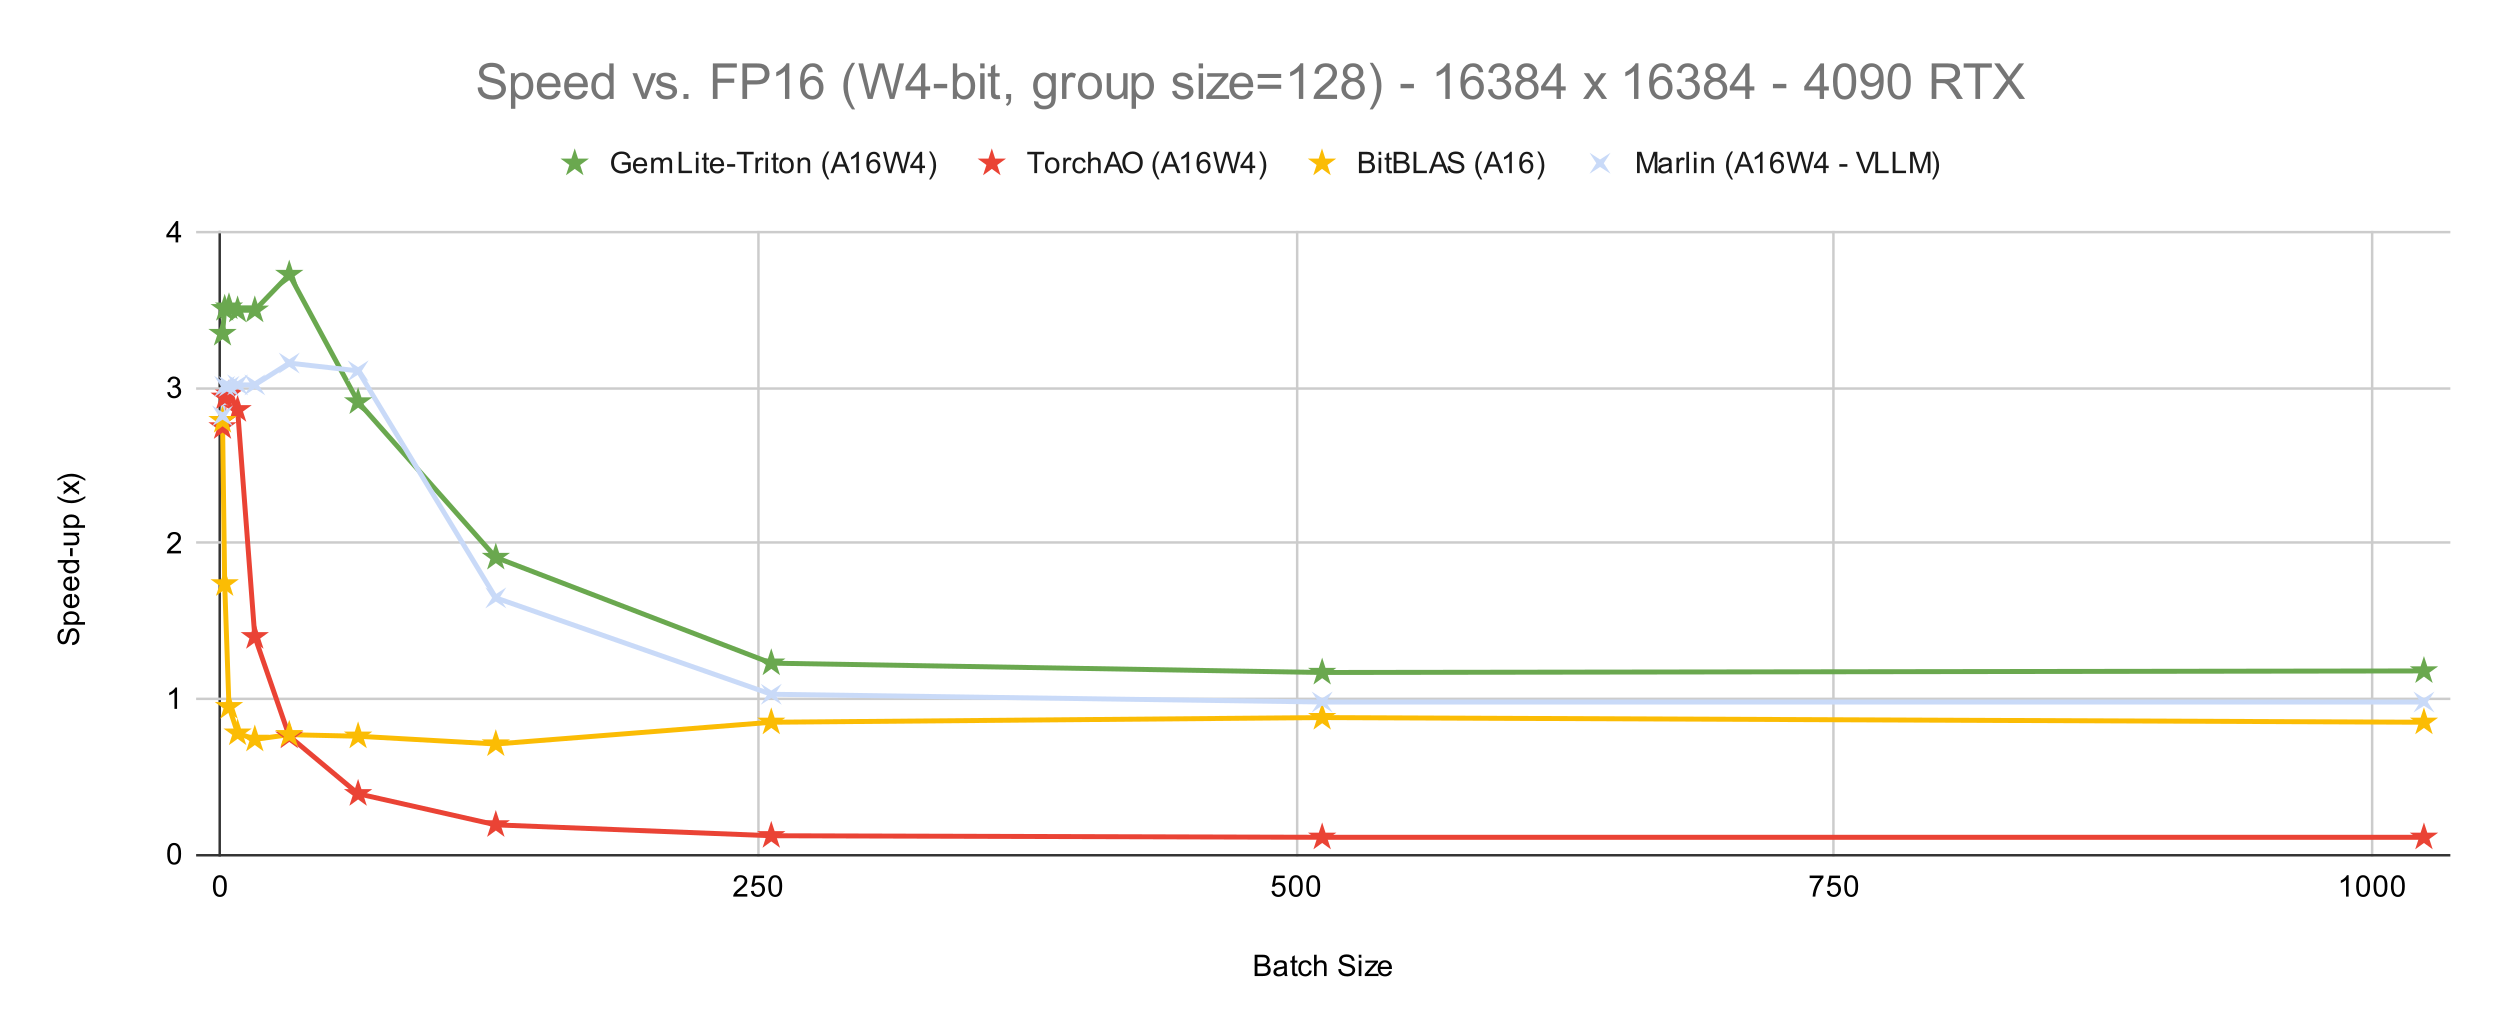 <svg version="1.1" viewBox="0.0 0.0 1007.0 417.0" fill="none" stroke="none" stroke-linecap="square" stroke-miterlimit="10" width="1007" height="417" xmlns:xlink="http://www.w3.org/1999/xlink" xmlns="http://www.w3.org/2000/svg"><path fill="#ffffff" d="M0 0L1007.0 0L1007.0 417.0L0 417.0L0 0Z" fill-rule="nonzero"/><path stroke="#333333" stroke-width="1.0" stroke-linecap="butt" d="M88.5 93.5L88.5 344.5" fill-rule="nonzero"/><path stroke="#cccccc" stroke-width="1.0" stroke-linecap="butt" d="M305.5 93.5L305.5 344.5" fill-rule="nonzero"/><path stroke="#cccccc" stroke-width="1.0" stroke-linecap="butt" d="M522.5 93.5L522.5 344.5" fill-rule="nonzero"/><path stroke="#cccccc" stroke-width="1.0" stroke-linecap="butt" d="M738.5 93.5L738.5 344.5" fill-rule="nonzero"/><path stroke="#cccccc" stroke-width="1.0" stroke-linecap="butt" d="M955.5 93.5L955.5 344.5" fill-rule="nonzero"/><path stroke="#333333" stroke-width="1.0" stroke-linecap="butt" d="M79.5 344.5L986.5 344.5" fill-rule="nonzero"/><path stroke="#cccccc" stroke-width="1.0" stroke-linecap="butt" d="M79.5 281.5L986.5 281.5" fill-rule="nonzero"/><path stroke="#cccccc" stroke-width="1.0" stroke-linecap="butt" d="M79.5 218.5L986.5 218.5" fill-rule="nonzero"/><path stroke="#cccccc" stroke-width="1.0" stroke-linecap="butt" d="M79.5 156.5L986.5 156.5" fill-rule="nonzero"/><path stroke="#cccccc" stroke-width="1.0" stroke-linecap="butt" d="M79.5 93.5L986.5 93.5" fill-rule="nonzero"/><clipPath id="id_0"><path d="M79.85 93.65L986.15 93.65L986.15 344.15L79.85 344.15L79.85 93.65Z" clip-rule="nonzero"/></clipPath><path stroke="#6aa84f" stroke-width="2.0" stroke-linecap="butt" clip-path="url(#id_0)" d="M89.634 134.356L90.501 124.336L92.234 123.71L95.702 124.963L102.636 124.963L116.505 110.559L144.242 161.911L199.717 224.536L310.667 267.121L532.567 270.879L976.366 270.252" fill-rule="nonzero"/><path stroke="#ea4335" stroke-width="2.0" stroke-linecap="butt" clip-path="url(#id_0)" d="M89.634 171.931L90.501 160.032L92.234 158.78L95.702 165.042L102.636 256.475L116.505 296.555L144.242 319.726L199.717 332.251L310.667 336.635L532.567 337.261L976.366 337.261" fill-rule="nonzero"/><path stroke="#fbbc04" stroke-width="2.0" stroke-linecap="butt" clip-path="url(#id_0)" d="M89.634 169.426L90.501 235.183L92.234 284.656L95.702 295.303L102.636 297.808L116.505 295.929L144.242 296.555L199.717 299.686L310.667 290.919L532.567 289.04L976.366 290.919" fill-rule="nonzero"/><path stroke="#c9daf8" stroke-width="2.0" stroke-linecap="butt" clip-path="url(#id_0)" d="M89.634 167.548L90.501 155.649L92.234 155.649L95.702 155.023L102.636 155.023L116.505 146.255L144.242 149.386L199.717 240.819L310.667 279.646L532.567 282.777L976.366 282.777" fill-rule="nonzero"/><path fill="#6aa84f" clip-path="url(#id_0)" d="M89.634 128.356L90.981 132.502L95.34 132.502L91.814 135.064L93.161 139.21L89.634 136.648L86.107 139.21L87.454 135.064L83.928 132.502L88.287 132.502Z" fill-rule="nonzero"/><path fill="#6aa84f" clip-path="url(#id_0)" d="M90.501 118.336L91.848 122.482L96.207 122.482L92.681 125.044L94.028 129.19L90.501 126.628L86.974 129.19L88.321 125.044L84.795 122.482L89.154 122.482Z" fill-rule="nonzero"/><path fill="#6aa84f" clip-path="url(#id_0)" d="M92.234 117.71L93.582 121.856L97.941 121.856L94.414 124.418L95.761 128.564L92.234 126.002L88.708 128.564L90.055 124.418L86.528 121.856L90.887 121.856Z" fill-rule="nonzero"/><path fill="#6aa84f" clip-path="url(#id_0)" d="M95.702 118.963L97.049 123.108L101.408 123.108L97.881 125.671L99.228 129.817L95.702 127.254L92.175 129.817L93.522 125.671L89.995 123.108L94.355 123.108Z" fill-rule="nonzero"/><path fill="#6aa84f" clip-path="url(#id_0)" d="M102.636 118.963L103.983 123.108L108.342 123.108L104.816 125.671L106.163 129.817L102.636 127.254L99.109 129.817L100.456 125.671L96.93 123.108L101.289 123.108Z" fill-rule="nonzero"/><path fill="#6aa84f" clip-path="url(#id_0)" d="M116.505 104.559L117.852 108.705L122.211 108.705L118.684 111.267L120.031 115.413L116.505 112.851L112.978 115.413L114.325 111.267L110.798 108.705L115.158 108.705Z" fill-rule="nonzero"/><path fill="#6aa84f" clip-path="url(#id_0)" d="M144.242 155.911L145.589 160.057L149.949 160.057L146.422 162.619L147.769 166.765L144.242 164.203L140.715 166.765L142.063 162.619L138.536 160.057L142.895 160.057Z" fill-rule="nonzero"/><path fill="#6aa84f" clip-path="url(#id_0)" d="M199.717 218.536L201.064 222.682L205.423 222.682L201.897 225.244L203.244 229.39L199.717 226.828L196.19 229.39L197.537 225.244L194.011 222.682L198.37 222.682Z" fill-rule="nonzero"/><path fill="#6aa84f" clip-path="url(#id_0)" d="M310.667 261.121L312.014 265.267L316.373 265.267L312.847 267.829L314.194 271.975L310.667 269.413L307.14 271.975L308.487 267.829L304.961 265.267L309.32 265.267Z" fill-rule="nonzero"/><path fill="#6aa84f" clip-path="url(#id_0)" d="M532.567 264.879L533.914 269.025L538.273 269.025L534.746 271.587L536.093 275.733L532.567 273.171L529.04 275.733L530.387 271.587L526.86 269.025L531.22 269.025Z" fill-rule="nonzero"/><path fill="#6aa84f" clip-path="url(#id_0)" d="M976.366 264.252L977.713 268.398L982.072 268.398L978.546 270.961L979.893 275.107L976.366 272.544L972.839 275.107L974.186 270.961L970.66 268.398L975.019 268.398Z" fill-rule="nonzero"/><path fill="#ea4335" clip-path="url(#id_0)" d="M89.634 165.931L90.981 170.077L95.34 170.077L91.814 172.639L93.161 176.785L89.634 174.223L86.107 176.785L87.454 172.639L83.928 170.077L88.287 170.077Z" fill-rule="nonzero"/><path fill="#ea4335" clip-path="url(#id_0)" d="M90.501 154.032L91.848 158.178L96.207 158.178L92.681 160.741L94.028 164.887L90.501 162.324L86.974 164.887L88.321 160.741L84.795 158.178L89.154 158.178Z" fill-rule="nonzero"/><path fill="#ea4335" clip-path="url(#id_0)" d="M92.234 152.78L93.582 156.926L97.941 156.926L94.414 159.488L95.761 163.634L92.234 161.072L88.708 163.634L90.055 159.488L86.528 156.926L90.887 156.926Z" fill-rule="nonzero"/><path fill="#ea4335" clip-path="url(#id_0)" d="M95.702 159.042L97.049 163.188L101.408 163.188L97.881 165.751L99.228 169.897L95.702 167.334L92.175 169.897L93.522 165.751L89.995 163.188L94.355 163.188Z" fill-rule="nonzero"/><path fill="#ea4335" clip-path="url(#id_0)" d="M102.636 250.475L103.983 254.621L108.342 254.621L104.816 257.183L106.163 261.329L102.636 258.767L99.109 261.329L100.456 257.183L96.93 254.621L101.289 254.621Z" fill-rule="nonzero"/><path fill="#ea4335" clip-path="url(#id_0)" d="M116.505 290.555L117.852 294.701L122.211 294.701L118.684 297.263L120.031 301.409L116.505 298.847L112.978 301.409L114.325 297.263L110.798 294.701L115.158 294.701Z" fill-rule="nonzero"/><path fill="#ea4335" clip-path="url(#id_0)" d="M144.242 313.726L145.589 317.872L149.949 317.872L146.422 320.434L147.769 324.58L144.242 322.018L140.715 324.58L142.063 320.434L138.536 317.872L142.895 317.872Z" fill-rule="nonzero"/><path fill="#ea4335" clip-path="url(#id_0)" d="M199.717 326.251L201.064 330.397L205.423 330.397L201.897 332.959L203.244 337.105L199.717 334.543L196.19 337.105L197.537 332.959L194.011 330.397L198.37 330.397Z" fill-rule="nonzero"/><path fill="#ea4335" clip-path="url(#id_0)" d="M310.667 330.635L312.014 334.781L316.373 334.781L312.847 337.343L314.194 341.489L310.667 338.927L307.14 341.489L308.487 337.343L304.961 334.781L309.32 334.781Z" fill-rule="nonzero"/><path fill="#ea4335" clip-path="url(#id_0)" d="M532.567 331.261L533.914 335.407L538.273 335.407L534.746 337.969L536.093 342.115L532.567 339.553L529.04 342.115L530.387 337.969L526.86 335.407L531.22 335.407Z" fill-rule="nonzero"/><path fill="#ea4335" clip-path="url(#id_0)" d="M976.366 331.261L977.713 335.407L982.072 335.407L978.546 337.969L979.893 342.115L976.366 339.553L972.839 342.115L974.186 337.969L970.66 335.407L975.019 335.407Z" fill-rule="nonzero"/><path fill="#fbbc04" clip-path="url(#id_0)" d="M89.634 163.426L90.981 167.572L95.34 167.572L91.814 170.134L93.161 174.28L89.634 171.718L86.107 174.28L87.454 170.134L83.928 167.572L88.287 167.572Z" fill-rule="nonzero"/><path fill="#fbbc04" clip-path="url(#id_0)" d="M90.501 229.183L91.848 233.328L96.207 233.328L92.681 235.891L94.028 240.037L90.501 237.474L86.974 240.037L88.321 235.891L84.795 233.328L89.154 233.328Z" fill-rule="nonzero"/><path fill="#fbbc04" clip-path="url(#id_0)" d="M92.234 278.656L93.582 282.802L97.941 282.802L94.414 285.364L95.761 289.51L92.234 286.948L88.708 289.51L90.055 285.364L86.528 282.802L90.887 282.802Z" fill-rule="nonzero"/><path fill="#fbbc04" clip-path="url(#id_0)" d="M95.702 289.303L97.049 293.448L101.408 293.448L97.881 296.011L99.228 300.157L95.702 297.594L92.175 300.157L93.522 296.011L89.995 293.448L94.355 293.448Z" fill-rule="nonzero"/><path fill="#fbbc04" clip-path="url(#id_0)" d="M102.636 291.808L103.983 295.953L108.342 295.953L104.816 298.516L106.163 302.662L102.636 300.099L99.109 302.662L100.456 298.516L96.93 295.953L101.289 295.953Z" fill-rule="nonzero"/><path fill="#fbbc04" clip-path="url(#id_0)" d="M116.505 289.929L117.852 294.075L122.211 294.075L118.684 296.637L120.031 300.783L116.505 298.221L112.978 300.783L114.325 296.637L110.798 294.075L115.158 294.075Z" fill-rule="nonzero"/><path fill="#fbbc04" clip-path="url(#id_0)" d="M144.242 290.555L145.589 294.701L149.949 294.701L146.422 297.263L147.769 301.409L144.242 298.847L140.715 301.409L142.063 297.263L138.536 294.701L142.895 294.701Z" fill-rule="nonzero"/><path fill="#fbbc04" clip-path="url(#id_0)" d="M199.717 293.686L201.064 297.832L205.423 297.832L201.897 300.394L203.244 304.54L199.717 301.978L196.19 304.54L197.537 300.394L194.011 297.832L198.37 297.832Z" fill-rule="nonzero"/><path fill="#fbbc04" clip-path="url(#id_0)" d="M310.667 284.919L312.014 289.065L316.373 289.065L312.847 291.627L314.194 295.773L310.667 293.211L307.14 295.773L308.487 291.627L304.961 289.065L309.32 289.065Z" fill-rule="nonzero"/><path fill="#fbbc04" clip-path="url(#id_0)" d="M532.567 283.04L533.914 287.186L538.273 287.186L534.746 289.748L536.093 293.894L532.567 291.332L529.04 293.894L530.387 289.748L526.86 287.186L531.22 287.186Z" fill-rule="nonzero"/><path fill="#fbbc04" clip-path="url(#id_0)" d="M976.366 284.919L977.713 289.065L982.072 289.065L978.546 291.627L979.893 295.773L976.366 293.211L972.839 295.773L974.186 291.627L970.66 289.065L975.019 289.065Z" fill-rule="nonzero"/><path fill="#c9daf8" clip-path="url(#id_0)" d="M85.391 163.305L89.634 166.048L93.877 163.305L91.134 167.548L93.877 171.79L89.634 169.048L85.391 171.79L88.134 167.548Z" fill-rule="nonzero"/><path fill="#c9daf8" clip-path="url(#id_0)" d="M86.258 151.406L90.501 154.149L94.744 151.406L92.001 155.649L94.744 159.891L90.501 157.149L86.258 159.891L89.001 155.649Z" fill-rule="nonzero"/><path fill="#c9daf8" clip-path="url(#id_0)" d="M87.992 151.406L92.234 154.149L96.477 151.406L93.734 155.649L96.477 159.891L92.234 157.149L87.992 159.891L90.734 155.649Z" fill-rule="nonzero"/><path fill="#c9daf8" clip-path="url(#id_0)" d="M91.459 150.78L95.702 153.523L99.944 150.78L97.202 155.023L99.944 159.265L95.702 156.523L91.459 159.265L94.202 155.023Z" fill-rule="nonzero"/><path fill="#c9daf8" clip-path="url(#id_0)" d="M98.393 150.78L102.636 153.523L106.879 150.78L104.136 155.023L106.879 159.265L102.636 156.523L98.393 159.265L101.136 155.023Z" fill-rule="nonzero"/><path fill="#c9daf8" clip-path="url(#id_0)" d="M112.262 142.012L116.505 144.755L120.747 142.012L118.005 146.255L120.747 150.498L116.505 147.755L112.262 150.498L115.005 146.255Z" fill-rule="nonzero"/><path fill="#c9daf8" clip-path="url(#id_0)" d="M140 145.144L144.242 147.886L148.485 145.144L145.742 149.386L148.485 153.629L144.242 150.886L140 153.629L142.742 149.386Z" fill-rule="nonzero"/><path fill="#c9daf8" clip-path="url(#id_0)" d="M195.474 236.576L199.717 239.319L203.96 236.576L201.217 240.819L203.96 245.061L199.717 242.319L195.474 245.061L198.217 240.819Z" fill-rule="nonzero"/><path fill="#c9daf8" clip-path="url(#id_0)" d="M306.424 275.404L310.667 278.146L314.91 275.404L312.167 279.646L314.91 283.889L310.667 281.146L306.424 283.889L309.167 279.646Z" fill-rule="nonzero"/><path fill="#c9daf8" clip-path="url(#id_0)" d="M528.324 278.535L532.567 281.277L536.809 278.535L534.067 282.777L536.809 287.02L532.567 284.277L528.324 287.02L531.067 282.777Z" fill-rule="nonzero"/><path fill="#c9daf8" clip-path="url(#id_0)" d="M972.123 278.535L976.366 281.277L980.609 278.535L977.866 282.777L980.609 287.02L976.366 284.277L972.123 287.02L974.866 282.777Z" fill-rule="nonzero"/><path fill="#000000" d="M505.375 393.15L505.375 384.556L508.609 384.556Q509.594 384.556 510.188 384.822Q510.781 385.087 511.109 385.634Q511.453 386.166 511.453 386.759Q511.453 387.306 511.156 387.791Q510.859 388.275 510.25 388.572Q511.031 388.806 511.438 389.369Q511.859 389.916 511.859 390.666Q511.859 391.259 511.609 391.791Q511.359 392.306 510.984 392.587Q510.609 392.869 510.031 393.009Q509.469 393.15 508.656 393.15L505.375 393.15ZM506.516 388.166L508.375 388.166Q509.125 388.166 509.453 388.072Q509.891 387.947 510.109 387.65Q510.328 387.337 510.328 386.884Q510.328 386.462 510.125 386.134Q509.922 385.806 509.531 385.697Q509.156 385.572 508.234 385.572L506.516 385.572L506.516 388.166ZM506.516 392.134L508.656 392.134Q509.203 392.134 509.422 392.087Q509.828 392.025 510.078 391.869Q510.344 391.697 510.516 391.384Q510.688 391.072 510.688 390.666Q510.688 390.181 510.438 389.822Q510.203 389.462 509.766 389.322Q509.328 389.181 508.5 389.181L506.516 389.181L506.516 392.134ZM517.359 392.384Q516.766 392.884 516.219 393.087Q515.688 393.291 515.062 393.291Q514.031 393.291 513.484 392.791Q512.938 392.291 512.938 391.509Q512.938 391.056 513.141 390.681Q513.344 390.291 513.688 390.072Q514.031 389.837 514.453 389.728Q514.75 389.634 515.391 389.556Q516.656 389.416 517.266 389.197Q517.266 388.978 517.266 388.931Q517.266 388.275 516.969 388.009Q516.562 387.666 515.766 387.666Q515.031 387.666 514.672 387.931Q514.312 388.181 514.141 388.837L513.109 388.697Q513.25 388.041 513.578 387.634Q513.906 387.228 514.516 387.009Q515.125 386.791 515.922 386.791Q516.719 386.791 517.219 386.978Q517.719 387.166 517.953 387.447Q518.188 387.728 518.281 388.166Q518.328 388.431 518.328 389.134L518.328 390.541Q518.328 392.009 518.391 392.4Q518.469 392.791 518.672 393.15L517.562 393.15Q517.406 392.822 517.359 392.384ZM517.266 390.025Q516.688 390.259 515.547 390.431Q514.891 390.525 514.625 390.65Q514.359 390.759 514.203 390.978Q514.062 391.197 514.062 391.478Q514.062 391.9 514.375 392.181Q514.703 392.462 515.312 392.462Q515.922 392.462 516.391 392.197Q516.875 391.931 517.094 391.462Q517.266 391.103 517.266 390.416L517.266 390.025ZM522.594 392.212L522.75 393.134Q522.297 393.228 521.953 393.228Q521.375 393.228 521.062 393.056Q520.75 392.869 520.609 392.572Q520.484 392.275 520.484 391.322L520.484 387.744L519.719 387.744L519.719 386.931L520.484 386.931L520.484 385.384L521.531 384.759L521.531 386.931L522.594 386.931L522.594 387.744L521.531 387.744L521.531 391.384Q521.531 391.837 521.578 391.962Q521.641 392.087 521.766 392.166Q521.891 392.244 522.125 392.244Q522.312 392.244 522.594 392.212ZM527.359 390.869L528.391 391.009Q528.219 392.072 527.516 392.681Q526.812 393.291 525.797 393.291Q524.516 393.291 523.734 392.462Q522.969 391.619 522.969 390.056Q522.969 389.056 523.297 388.306Q523.641 387.541 524.312 387.166Q525.0 386.791 525.812 386.791Q526.812 386.791 527.453 387.306Q528.109 387.806 528.297 388.759L527.266 388.916Q527.125 388.291 526.75 387.978Q526.375 387.65 525.844 387.65Q525.047 387.65 524.547 388.228Q524.047 388.791 524.047 390.025Q524.047 391.291 524.531 391.853Q525.016 392.416 525.781 392.416Q526.406 392.416 526.812 392.041Q527.234 391.666 527.359 390.869ZM529.297 393.15L529.297 384.556L530.344 384.556L530.344 387.634Q531.078 386.791 532.203 386.791Q532.906 386.791 533.406 387.072Q533.922 387.337 534.141 387.822Q534.359 388.291 534.359 389.212L534.359 393.15L533.312 393.15L533.312 389.212Q533.312 388.416 532.969 388.056Q532.625 387.697 532.0 387.697Q531.531 387.697 531.109 387.947Q530.703 388.181 530.516 388.603Q530.344 389.009 530.344 389.744L530.344 393.15L529.297 393.15ZM539.047 390.384L540.109 390.291Q540.188 390.947 540.469 391.353Q540.75 391.759 541.328 392.025Q541.922 392.275 542.656 392.275Q543.297 392.275 543.797 392.087Q544.297 391.884 544.531 391.556Q544.781 391.212 544.781 390.822Q544.781 390.416 544.547 390.119Q544.312 389.806 543.781 389.603Q543.422 389.462 542.234 389.181Q541.062 388.9 540.594 388.65Q539.969 388.322 539.672 387.853Q539.375 387.369 539.375 386.775Q539.375 386.134 539.734 385.572Q540.109 384.994 540.812 384.712Q541.531 384.416 542.391 384.416Q543.344 384.416 544.078 384.728Q544.812 385.025 545.203 385.634Q545.594 386.228 545.625 386.978L544.531 387.056Q544.438 386.244 543.922 385.837Q543.422 385.416 542.438 385.416Q541.406 385.416 540.938 385.791Q540.469 386.166 540.469 386.697Q540.469 387.166 540.797 387.462Q541.125 387.759 542.5 388.072Q543.891 388.384 544.406 388.619Q545.156 388.978 545.516 389.509Q545.875 390.025 545.875 390.728Q545.875 391.416 545.484 392.025Q545.094 392.619 544.359 392.962Q543.625 393.291 542.703 393.291Q541.531 393.291 540.734 392.962Q539.953 392.619 539.5 391.931Q539.062 391.244 539.047 390.384ZM547.297 385.775L547.297 384.556L548.359 384.556L548.359 385.775L547.297 385.775ZM547.297 393.15L547.297 386.931L548.359 386.931L548.359 393.15L547.297 393.15ZM549.734 393.15L549.734 392.291L553.703 387.744Q553.016 387.775 552.5 387.775L549.969 387.775L549.969 386.931L555.062 386.931L555.062 387.619L551.688 391.572L551.031 392.291Q551.75 392.244 552.359 392.244L555.25 392.244L555.25 393.15L549.734 393.15ZM559.547 391.15L560.641 391.275Q560.391 392.228 559.688 392.759Q558.984 393.291 557.906 393.291Q556.547 393.291 555.734 392.447Q554.938 391.603 554.938 390.087Q554.938 388.525 555.75 387.666Q556.562 386.791 557.844 386.791Q559.094 386.791 559.875 387.634Q560.672 388.478 560.672 390.025Q560.672 390.119 560.672 390.306L556.031 390.306Q556.094 391.337 556.609 391.884Q557.125 392.416 557.906 392.416Q558.484 392.416 558.891 392.119Q559.312 391.806 559.547 391.15ZM556.094 389.447L559.562 389.447Q559.5 388.65 559.172 388.259Q558.656 387.65 557.859 387.65Q557.125 387.65 556.625 388.134Q556.141 388.619 556.094 389.447Z" fill-rule="nonzero"/><path fill="#000000" d="M29.084 259.853L28.991 258.791Q29.647 258.712 30.053 258.431Q30.459 258.15 30.725 257.572Q30.975 256.978 30.975 256.244Q30.975 255.603 30.787 255.103Q30.584 254.603 30.256 254.369Q29.912 254.119 29.522 254.119Q29.116 254.119 28.819 254.353Q28.506 254.588 28.303 255.119Q28.162 255.478 27.881 256.666Q27.6 257.837 27.35 258.306Q27.022 258.931 26.553 259.228Q26.069 259.525 25.475 259.525Q24.834 259.525 24.272 259.166Q23.694 258.791 23.412 258.087Q23.116 257.369 23.116 256.509Q23.116 255.556 23.428 254.822Q23.725 254.088 24.334 253.697Q24.928 253.306 25.678 253.275L25.756 254.369Q24.944 254.463 24.537 254.978Q24.116 255.478 24.116 256.462Q24.116 257.494 24.491 257.962Q24.866 258.431 25.397 258.431Q25.866 258.431 26.162 258.103Q26.459 257.775 26.772 256.4Q27.084 255.009 27.319 254.494Q27.678 253.744 28.209 253.384Q28.725 253.025 29.428 253.025Q30.116 253.025 30.725 253.416Q31.319 253.806 31.662 254.541Q31.991 255.275 31.991 256.197Q31.991 257.369 31.662 258.166Q31.319 258.947 30.631 259.4Q29.944 259.837 29.084 259.853ZM34.241 251.603L25.631 251.603L25.631 250.65L26.428 250.65Q25.959 250.306 25.725 249.884Q25.491 249.447 25.491 248.838Q25.491 248.041 25.897 247.431Q26.303 246.822 27.053 246.525Q27.803 246.213 28.694 246.213Q29.647 246.213 30.412 246.556Q31.178 246.884 31.584 247.541Q31.991 248.197 31.991 248.916Q31.991 249.447 31.772 249.869Q31.537 250.291 31.209 250.556L34.241 250.556L34.241 251.603ZM28.772 250.65Q29.975 250.65 30.553 250.166Q31.116 249.681 31.116 248.994Q31.116 248.291 30.522 247.791Q29.928 247.291 28.678 247.291Q27.491 247.291 26.912 247.775Q26.319 248.259 26.319 248.947Q26.319 249.619 26.944 250.134Q27.569 250.65 28.772 250.65ZM29.85 240.353L29.975 239.259Q30.928 239.509 31.459 240.213Q31.991 240.916 31.991 241.994Q31.991 243.353 31.147 244.166Q30.303 244.963 28.787 244.963Q27.225 244.963 26.366 244.15Q25.491 243.338 25.491 242.056Q25.491 240.806 26.334 240.025Q27.178 239.228 28.725 239.228Q28.819 239.228 29.006 239.228L29.006 243.869Q30.037 243.806 30.584 243.291Q31.116 242.775 31.116 241.994Q31.116 241.416 30.819 241.009Q30.506 240.588 29.85 240.353ZM28.147 243.806L28.147 240.338Q27.35 240.4 26.959 240.728Q26.35 241.244 26.35 242.041Q26.35 242.775 26.834 243.275Q27.319 243.759 28.147 243.806ZM29.85 233.353L29.975 232.259Q30.928 232.509 31.459 233.213Q31.991 233.916 31.991 234.994Q31.991 236.353 31.147 237.166Q30.303 237.963 28.787 237.963Q27.225 237.963 26.366 237.15Q25.491 236.338 25.491 235.056Q25.491 233.806 26.334 233.025Q27.178 232.228 28.725 232.228Q28.819 232.228 29.006 232.228L29.006 236.869Q30.037 236.806 30.584 236.291Q31.116 235.775 31.116 234.994Q31.116 234.416 30.819 234.009Q30.506 233.588 29.85 233.353ZM28.147 236.806L28.147 233.338Q27.35 233.4 26.959 233.728Q26.35 234.244 26.35 235.041Q26.35 235.775 26.834 236.275Q27.319 236.759 28.147 236.806ZM31.85 226.572L31.069 226.572Q31.991 227.166 31.991 228.306Q31.991 229.056 31.584 229.681Q31.162 230.306 30.428 230.65Q29.694 230.994 28.741 230.994Q27.819 230.994 27.053 230.681Q26.287 230.369 25.897 229.744Q25.491 229.119 25.491 228.353Q25.491 227.791 25.725 227.353Q25.959 226.916 26.334 226.634L23.256 226.634L23.256 225.588L31.85 225.588L31.85 226.572ZM28.741 229.9Q29.944 229.9 30.537 229.4Q31.116 228.9 31.116 228.213Q31.116 227.525 30.553 227.041Q29.991 226.556 28.834 226.556Q27.553 226.556 26.959 227.056Q26.366 227.541 26.366 228.259Q26.366 228.963 26.944 229.431Q27.506 229.9 28.741 229.9ZM29.272 224.025L28.209 224.025L28.209 220.775L29.272 220.775L29.272 224.025ZM31.85 215.525L30.928 215.525Q31.991 216.259 31.991 217.509Q31.991 218.056 31.787 218.541Q31.569 219.009 31.256 219.244Q30.928 219.478 30.459 219.572Q30.162 219.634 29.475 219.634L25.631 219.634L25.631 218.572L29.084 218.572Q29.897 218.572 30.194 218.509Q30.6 218.416 30.85 218.103Q31.084 217.775 31.084 217.291Q31.084 216.822 30.85 216.416Q30.6 215.994 30.178 215.822Q29.756 215.634 28.959 215.634L25.631 215.634L25.631 214.588L31.85 214.588L31.85 215.525ZM34.241 212.603L25.631 212.603L25.631 211.65L26.428 211.65Q25.959 211.306 25.725 210.884Q25.491 210.447 25.491 209.838Q25.491 209.041 25.897 208.431Q26.303 207.822 27.053 207.525Q27.803 207.213 28.694 207.213Q29.647 207.213 30.412 207.556Q31.178 207.884 31.584 208.541Q31.991 209.197 31.991 209.916Q31.991 210.447 31.772 210.869Q31.537 211.291 31.209 211.556L34.241 211.556L34.241 212.603ZM28.772 211.65Q29.975 211.65 30.553 211.166Q31.116 210.681 31.116 209.994Q31.116 209.291 30.522 208.791Q29.928 208.291 28.678 208.291Q27.491 208.291 26.912 208.775Q26.319 209.259 26.319 209.947Q26.319 210.619 26.944 211.134Q27.569 211.65 28.772 211.65ZM34.381 200.588Q33.272 201.463 31.803 202.072Q30.319 202.666 28.741 202.666Q27.35 202.666 26.069 202.228Q24.584 201.697 23.116 200.588L23.116 199.838Q24.334 200.541 24.85 200.775Q25.662 201.134 26.537 201.338Q27.631 201.588 28.741 201.588Q31.569 201.588 34.381 199.838L34.381 200.588ZM31.85 199.306L28.616 197.041L25.631 199.134L25.631 197.822L27.084 196.869Q27.506 196.603 27.787 196.431Q27.397 196.181 27.1 195.963L25.631 194.916L25.631 193.65L28.553 195.806L31.85 193.494L31.85 194.775L29.912 196.056L29.397 196.4L31.85 198.041L31.85 199.306ZM34.381 192.916L34.381 193.666Q31.569 191.916 28.741 191.916Q27.647 191.916 26.553 192.166Q25.678 192.369 24.866 192.728Q24.35 192.963 23.116 193.666L23.116 192.916Q24.584 191.822 26.069 191.291Q27.35 190.838 28.741 190.838Q30.319 190.838 31.803 191.447Q33.272 192.056 34.381 192.916Z" fill-rule="nonzero"/><path fill="#000000" d="M67.35 343.916Q67.35 342.384 67.662 341.462Q67.975 340.525 68.584 340.025Q69.209 339.525 70.147 339.525Q70.834 339.525 71.35 339.806Q71.881 340.087 72.225 340.619Q72.569 341.134 72.756 341.884Q72.944 342.634 72.944 343.916Q72.944 345.431 72.631 346.353Q72.334 347.275 71.709 347.791Q71.1 348.291 70.147 348.291Q68.912 348.291 68.194 347.4Q67.35 346.337 67.35 343.916ZM68.428 343.916Q68.428 346.025 68.928 346.728Q69.428 347.431 70.147 347.431Q70.881 347.431 71.366 346.728Q71.866 346.025 71.866 343.916Q71.866 341.791 71.366 341.103Q70.881 340.4 70.131 340.4Q69.412 340.4 68.975 341.009Q68.428 341.791 68.428 343.916Z" fill-rule="nonzero"/><path fill="#000000" d="M71.319 285.525L70.272 285.525L70.272 278.806Q69.881 279.166 69.256 279.541Q68.647 279.9 68.162 280.072L68.162 279.056Q69.037 278.634 69.694 278.056Q70.366 277.462 70.647 276.9L71.319 276.9L71.319 285.525Z" fill-rule="nonzero"/><path fill="#000000" d="M72.897 221.884L72.897 222.9L67.209 222.9Q67.209 222.525 67.334 222.166Q67.553 221.588 68.022 221.025Q68.506 220.463 69.412 219.728Q70.819 218.572 71.303 217.9Q71.803 217.228 71.803 216.634Q71.803 216.009 71.35 215.588Q70.897 215.15 70.178 215.15Q69.412 215.15 68.959 215.603Q68.506 216.056 68.491 216.869L67.412 216.759Q67.522 215.541 68.241 214.916Q68.975 214.275 70.209 214.275Q71.444 214.275 72.162 214.963Q72.881 215.65 72.881 216.666Q72.881 217.181 72.662 217.681Q72.459 218.166 71.959 218.728Q71.475 219.275 70.35 220.228Q69.397 221.025 69.116 221.322Q68.85 221.603 68.678 221.884L72.897 221.884Z" fill-rule="nonzero"/><path fill="#000000" d="M67.35 158.009L68.412 157.869Q68.584 158.759 69.022 159.166Q69.459 159.556 70.084 159.556Q70.834 159.556 71.35 159.041Q71.866 158.525 71.866 157.759Q71.866 157.041 71.381 156.572Q70.912 156.088 70.178 156.088Q69.881 156.088 69.428 156.213L69.553 155.275Q69.662 155.291 69.725 155.291Q70.397 155.291 70.928 154.947Q71.475 154.588 71.475 153.853Q71.475 153.275 71.084 152.9Q70.694 152.509 70.069 152.509Q69.459 152.509 69.037 152.9Q68.631 153.291 68.522 154.056L67.459 153.869Q67.647 152.822 68.334 152.244Q69.022 151.65 70.037 151.65Q70.741 151.65 71.334 151.963Q71.928 152.259 72.241 152.775Q72.553 153.291 72.553 153.884Q72.553 154.431 72.256 154.9Q71.959 155.353 71.381 155.619Q72.131 155.791 72.553 156.353Q72.975 156.9 72.975 157.744Q72.975 158.869 72.147 159.65Q71.334 160.431 70.084 160.431Q68.959 160.431 68.209 159.759Q67.459 159.072 67.35 158.009Z" fill-rule="nonzero"/><path fill="#000000" d="M70.725 97.65L70.725 95.588L67.006 95.588L67.006 94.619L70.928 89.056L71.787 89.056L71.787 94.619L72.944 94.619L72.944 95.588L71.787 95.588L71.787 97.65L70.725 97.65ZM70.725 94.619L70.725 90.759L68.037 94.619L70.725 94.619Z" fill-rule="nonzero"/><path fill="#000000" d="M85.767 356.916Q85.767 355.384 86.08 354.462Q86.392 353.525 87.002 353.025Q87.627 352.525 88.564 352.525Q89.252 352.525 89.767 352.806Q90.299 353.087 90.642 353.619Q90.986 354.134 91.174 354.884Q91.361 355.634 91.361 356.916Q91.361 358.431 91.049 359.353Q90.752 360.275 90.127 360.791Q89.517 361.291 88.564 361.291Q87.33 361.291 86.611 360.4Q85.767 359.337 85.767 356.916ZM86.845 356.916Q86.845 359.025 87.345 359.728Q87.845 360.431 88.564 360.431Q89.299 360.431 89.783 359.728Q90.283 359.025 90.283 356.916Q90.283 354.791 89.783 354.103Q89.299 353.4 88.549 353.4Q87.83 353.4 87.392 354.009Q86.845 354.791 86.845 356.916Z" fill-rule="nonzero"/><path fill="#000000" d="M301.013 360.134L301.013 361.15L295.326 361.15Q295.326 360.775 295.451 360.416Q295.669 359.837 296.138 359.275Q296.622 358.712 297.529 357.978Q298.935 356.822 299.419 356.15Q299.919 355.478 299.919 354.884Q299.919 354.259 299.466 353.837Q299.013 353.4 298.294 353.4Q297.529 353.4 297.076 353.853Q296.622 354.306 296.607 355.119L295.529 355.009Q295.638 353.791 296.357 353.166Q297.091 352.525 298.326 352.525Q299.56 352.525 300.279 353.212Q300.997 353.9 300.997 354.916Q300.997 355.431 300.779 355.931Q300.576 356.416 300.076 356.978Q299.591 357.525 298.466 358.478Q297.513 359.275 297.232 359.572Q296.966 359.853 296.794 360.134L301.013 360.134ZM302.466 358.9L303.576 358.806Q303.701 359.619 304.138 360.025Q304.591 360.431 305.232 360.431Q305.982 360.431 306.513 359.853Q307.044 359.275 307.044 358.337Q307.044 357.431 306.529 356.916Q306.029 356.384 305.201 356.384Q304.701 356.384 304.279 356.619Q303.872 356.853 303.638 357.212L302.654 357.087L303.482 352.681L307.763 352.681L307.763 353.681L304.326 353.681L303.872 355.994Q304.638 355.447 305.482 355.447Q306.607 355.447 307.372 356.228Q308.154 357.009 308.154 358.244Q308.154 359.4 307.482 360.259Q306.654 361.291 305.232 361.291Q304.06 361.291 303.31 360.634Q302.576 359.978 302.466 358.9ZM309.466 356.916Q309.466 355.384 309.779 354.462Q310.091 353.525 310.701 353.025Q311.326 352.525 312.263 352.525Q312.951 352.525 313.466 352.806Q313.997 353.087 314.341 353.619Q314.685 354.134 314.872 354.884Q315.06 355.634 315.06 356.916Q315.06 358.431 314.747 359.353Q314.451 360.275 313.826 360.791Q313.216 361.291 312.263 361.291Q311.029 361.291 310.31 360.4Q309.466 359.337 309.466 356.916ZM310.544 356.916Q310.544 359.025 311.044 359.728Q311.544 360.431 312.263 360.431Q312.997 360.431 313.482 359.728Q313.982 359.025 313.982 356.916Q313.982 354.791 313.482 354.103Q312.997 353.4 312.247 353.4Q311.529 353.4 311.091 354.009Q310.544 354.791 310.544 356.916Z" fill-rule="nonzero"/><path fill="#000000" d="M512.165 358.9L513.274 358.806Q513.399 359.619 513.837 360.025Q514.29 360.431 514.931 360.431Q515.681 360.431 516.212 359.853Q516.743 359.275 516.743 358.337Q516.743 357.431 516.228 356.916Q515.728 356.384 514.899 356.384Q514.399 356.384 513.978 356.619Q513.571 356.853 513.337 357.212L512.353 357.087L513.181 352.681L517.462 352.681L517.462 353.681L514.024 353.681L513.571 355.994Q514.337 355.447 515.181 355.447Q516.306 355.447 517.071 356.228Q517.853 357.009 517.853 358.244Q517.853 359.4 517.181 360.259Q516.353 361.291 514.931 361.291Q513.759 361.291 513.009 360.634Q512.274 359.978 512.165 358.9ZM519.165 356.916Q519.165 355.384 519.478 354.462Q519.79 353.525 520.399 353.025Q521.024 352.525 521.962 352.525Q522.649 352.525 523.165 352.806Q523.696 353.087 524.04 353.619Q524.384 354.134 524.571 354.884Q524.759 355.634 524.759 356.916Q524.759 358.431 524.446 359.353Q524.149 360.275 523.524 360.791Q522.915 361.291 521.962 361.291Q520.728 361.291 520.009 360.4Q519.165 359.337 519.165 356.916ZM520.243 356.916Q520.243 359.025 520.743 359.728Q521.243 360.431 521.962 360.431Q522.696 360.431 523.181 359.728Q523.681 359.025 523.681 356.916Q523.681 354.791 523.181 354.103Q522.696 353.4 521.946 353.4Q521.228 353.4 520.79 354.009Q520.243 354.791 520.243 356.916ZM526.165 356.916Q526.165 355.384 526.478 354.462Q526.79 353.525 527.399 353.025Q528.024 352.525 528.962 352.525Q529.649 352.525 530.165 352.806Q530.696 353.087 531.04 353.619Q531.384 354.134 531.571 354.884Q531.759 355.634 531.759 356.916Q531.759 358.431 531.446 359.353Q531.149 360.275 530.524 360.791Q529.915 361.291 528.962 361.291Q527.728 361.291 527.009 360.4Q526.165 359.337 526.165 356.916ZM527.243 356.916Q527.243 359.025 527.743 359.728Q528.243 360.431 528.962 360.431Q529.696 360.431 530.181 359.728Q530.681 359.025 530.681 356.916Q530.681 354.791 530.181 354.103Q529.696 353.4 528.946 353.4Q528.228 353.4 527.79 354.009Q527.243 354.791 527.243 356.916Z" fill-rule="nonzero"/><path fill="#000000" d="M728.926 353.681L728.926 352.666L734.489 352.666L734.489 353.494Q733.676 354.369 732.864 355.822Q732.067 357.259 731.63 358.791Q731.301 359.869 731.223 361.15L730.13 361.15Q730.145 360.134 730.52 358.697Q730.911 357.259 731.614 355.931Q732.333 354.603 733.145 353.681L728.926 353.681ZM735.864 358.9L736.973 358.806Q737.098 359.619 737.536 360.025Q737.989 360.431 738.63 360.431Q739.38 360.431 739.911 359.853Q740.442 359.275 740.442 358.337Q740.442 357.431 739.926 356.916Q739.426 356.384 738.598 356.384Q738.098 356.384 737.676 356.619Q737.27 356.853 737.036 357.212L736.051 357.087L736.88 352.681L741.161 352.681L741.161 353.681L737.723 353.681L737.27 355.994Q738.036 355.447 738.88 355.447Q740.005 355.447 740.77 356.228Q741.551 357.009 741.551 358.244Q741.551 359.4 740.88 360.259Q740.051 361.291 738.63 361.291Q737.458 361.291 736.708 360.634Q735.973 359.978 735.864 358.9ZM742.864 356.916Q742.864 355.384 743.176 354.462Q743.489 353.525 744.098 353.025Q744.723 352.525 745.661 352.525Q746.348 352.525 746.864 352.806Q747.395 353.087 747.739 353.619Q748.083 354.134 748.27 354.884Q748.458 355.634 748.458 356.916Q748.458 358.431 748.145 359.353Q747.848 360.275 747.223 360.791Q746.614 361.291 745.661 361.291Q744.426 361.291 743.708 360.4Q742.864 359.337 742.864 356.916ZM743.942 356.916Q743.942 359.025 744.442 359.728Q744.942 360.431 745.661 360.431Q746.395 360.431 746.88 359.728Q747.38 359.025 747.38 356.916Q747.38 354.791 746.88 354.103Q746.395 353.4 745.645 353.4Q744.926 353.4 744.489 354.009Q743.942 354.791 743.942 356.916Z" fill-rule="nonzero"/><path fill="#000000" d="M946.032 361.15L944.985 361.15L944.985 354.431Q944.594 354.791 943.969 355.166Q943.36 355.525 942.875 355.697L942.875 354.681Q943.75 354.259 944.407 353.681Q945.078 353.087 945.36 352.525L946.032 352.525L946.032 361.15ZM949.063 356.916Q949.063 355.384 949.375 354.462Q949.688 353.525 950.297 353.025Q950.922 352.525 951.86 352.525Q952.547 352.525 953.063 352.806Q953.594 353.087 953.938 353.619Q954.282 354.134 954.469 354.884Q954.657 355.634 954.657 356.916Q954.657 358.431 954.344 359.353Q954.047 360.275 953.422 360.791Q952.813 361.291 951.86 361.291Q950.625 361.291 949.907 360.4Q949.063 359.337 949.063 356.916ZM950.141 356.916Q950.141 359.025 950.641 359.728Q951.141 360.431 951.86 360.431Q952.594 360.431 953.078 359.728Q953.578 359.025 953.578 356.916Q953.578 354.791 953.078 354.103Q952.594 353.4 951.844 353.4Q951.125 353.4 950.688 354.009Q950.141 354.791 950.141 356.916ZM956.063 356.916Q956.063 355.384 956.375 354.462Q956.688 353.525 957.297 353.025Q957.922 352.525 958.86 352.525Q959.547 352.525 960.063 352.806Q960.594 353.087 960.938 353.619Q961.282 354.134 961.469 354.884Q961.657 355.634 961.657 356.916Q961.657 358.431 961.344 359.353Q961.047 360.275 960.422 360.791Q959.813 361.291 958.86 361.291Q957.625 361.291 956.907 360.4Q956.063 359.337 956.063 356.916ZM957.141 356.916Q957.141 359.025 957.641 359.728Q958.141 360.431 958.86 360.431Q959.594 360.431 960.078 359.728Q960.578 359.025 960.578 356.916Q960.578 354.791 960.078 354.103Q959.594 353.4 958.844 353.4Q958.125 353.4 957.688 354.009Q957.141 354.791 957.141 356.916ZM963.063 356.916Q963.063 355.384 963.375 354.462Q963.688 353.525 964.297 353.025Q964.922 352.525 965.86 352.525Q966.547 352.525 967.063 352.806Q967.594 353.087 967.938 353.619Q968.282 354.134 968.469 354.884Q968.657 355.634 968.657 356.916Q968.657 358.431 968.344 359.353Q968.047 360.275 967.422 360.791Q966.813 361.291 965.86 361.291Q964.625 361.291 963.907 360.4Q963.063 359.337 963.063 356.916ZM964.141 356.916Q964.141 359.025 964.641 359.728Q965.141 360.431 965.86 360.431Q966.594 360.431 967.078 359.728Q967.578 359.025 967.578 356.916Q967.578 354.791 967.078 354.103Q966.594 353.4 965.844 353.4Q965.125 353.4 964.688 354.009Q964.141 354.791 964.141 356.916Z" fill-rule="nonzero"/><path fill="#6aa84f" d="M231.5 59.75L232.847 63.896L237.206 63.896L233.68 66.458L235.027 70.604L231.5 68.042L227.973 70.604L229.32 66.458L225.794 63.896L230.153 63.896Z" fill-rule="nonzero"/><path fill="#1a1a1a" d="M250.453 66.375L250.453 65.375L254.078 65.359L254.078 68.547Q253.25 69.219 252.359 69.562Q251.469 69.891 250.531 69.891Q249.266 69.891 248.219 69.359Q247.188 68.812 246.656 67.797Q246.141 66.766 246.141 65.5Q246.141 64.234 246.656 63.156Q247.188 62.062 248.172 61.547Q249.156 61.016 250.438 61.016Q251.375 61.016 252.125 61.312Q252.875 61.609 253.297 62.156Q253.734 62.688 253.953 63.562L252.938 63.844Q252.734 63.188 252.438 62.812Q252.156 62.438 251.625 62.219Q251.094 61.984 250.453 61.984Q249.672 61.984 249.094 62.219Q248.531 62.453 248.172 62.844Q247.828 63.234 247.641 63.703Q247.312 64.5 247.312 65.422Q247.312 66.578 247.703 67.359Q248.109 68.125 248.859 68.5Q249.609 68.875 250.469 68.875Q251.203 68.875 251.906 68.594Q252.609 68.297 252.969 67.984L252.969 66.375L250.453 66.375ZM259.547 67.75L260.641 67.875Q260.391 68.828 259.688 69.359Q258.984 69.891 257.906 69.891Q256.547 69.891 255.734 69.047Q254.938 68.203 254.938 66.688Q254.938 65.125 255.75 64.266Q256.562 63.391 257.844 63.391Q259.094 63.391 259.875 64.234Q260.672 65.078 260.672 66.625Q260.672 66.719 260.672 66.906L256.031 66.906Q256.094 67.938 256.609 68.484Q257.125 69.016 257.906 69.016Q258.484 69.016 258.891 68.719Q259.312 68.406 259.547 67.75ZM256.094 66.047L259.562 66.047Q259.5 65.25 259.172 64.859Q258.656 64.25 257.859 64.25Q257.125 64.25 256.625 64.734Q256.141 65.219 256.094 66.047ZM262.297 69.75L262.297 63.531L263.234 63.531L263.234 64.406Q263.531 63.938 264.016 63.672Q264.5 63.391 265.125 63.391Q265.812 63.391 266.25 63.672Q266.703 63.953 266.875 64.469Q267.625 63.391 268.797 63.391Q269.734 63.391 270.219 63.906Q270.719 64.406 270.719 65.484L270.719 69.75L269.672 69.75L269.672 65.828Q269.672 65.203 269.562 64.922Q269.469 64.641 269.203 64.469Q268.938 64.297 268.562 64.297Q267.906 64.297 267.469 64.734Q267.047 65.172 267.047 66.141L267.047 69.75L265.984 69.75L265.984 65.703Q265.984 65.0 265.719 64.656Q265.469 64.297 264.891 64.297Q264.438 64.297 264.062 64.531Q263.688 64.766 263.516 65.219Q263.344 65.672 263.344 66.516L263.344 69.75L262.297 69.75ZM273.375 69.75L273.375 61.156L274.516 61.156L274.516 68.734L278.75 68.734L278.75 69.75L273.375 69.75ZM280.297 62.375L280.297 61.156L281.359 61.156L281.359 62.375L280.297 62.375ZM280.297 69.75L280.297 63.531L281.359 63.531L281.359 69.75L280.297 69.75ZM285.594 68.812L285.75 69.734Q285.297 69.828 284.953 69.828Q284.375 69.828 284.062 69.656Q283.75 69.469 283.609 69.172Q283.484 68.875 283.484 67.922L283.484 64.344L282.719 64.344L282.719 63.531L283.484 63.531L283.484 61.984L284.531 61.359L284.531 63.531L285.594 63.531L285.594 64.344L284.531 64.344L284.531 67.984Q284.531 68.438 284.578 68.562Q284.641 68.688 284.766 68.766Q284.891 68.844 285.125 68.844Q285.312 68.844 285.594 68.812ZM290.547 67.75L291.641 67.875Q291.391 68.828 290.688 69.359Q289.984 69.891 288.906 69.891Q287.547 69.891 286.734 69.047Q285.938 68.203 285.938 66.688Q285.938 65.125 286.75 64.266Q287.562 63.391 288.844 63.391Q290.094 63.391 290.875 64.234Q291.672 65.078 291.672 66.625Q291.672 66.719 291.672 66.906L287.031 66.906Q287.094 67.938 287.609 68.484Q288.125 69.016 288.906 69.016Q289.484 69.016 289.891 68.719Q290.312 68.406 290.547 67.75ZM287.094 66.047L290.562 66.047Q290.5 65.25 290.172 64.859Q289.656 64.25 288.859 64.25Q288.125 64.25 287.625 64.734Q287.141 65.219 287.094 66.047ZM292.875 67.172L292.875 66.109L296.125 66.109L296.125 67.172L292.875 67.172ZM299.609 69.75L299.609 62.172L296.781 62.172L296.781 61.156L303.594 61.156L303.594 62.172L300.75 62.172L300.75 69.75L299.609 69.75ZM304.281 69.75L304.281 63.531L305.234 63.531L305.234 64.469Q305.594 63.812 305.891 63.609Q306.203 63.391 306.578 63.391Q307.109 63.391 307.656 63.719L307.297 64.703Q306.906 64.469 306.531 64.469Q306.172 64.469 305.891 64.688Q305.625 64.891 305.516 65.266Q305.328 65.828 305.328 66.484L305.328 69.75L304.281 69.75ZM308.297 62.375L308.297 61.156L309.359 61.156L309.359 62.375L308.297 62.375ZM308.297 69.75L308.297 63.531L309.359 63.531L309.359 69.75L308.297 69.75ZM313.594 68.812L313.75 69.734Q313.297 69.828 312.953 69.828Q312.375 69.828 312.062 69.656Q311.75 69.469 311.609 69.172Q311.484 68.875 311.484 67.922L311.484 64.344L310.719 64.344L310.719 63.531L311.484 63.531L311.484 61.984L312.531 61.359L312.531 63.531L313.594 63.531L313.594 64.344L312.531 64.344L312.531 67.984Q312.531 68.438 312.578 68.562Q312.641 68.688 312.766 68.766Q312.891 68.844 313.125 68.844Q313.312 68.844 313.594 68.812ZM313.906 66.641Q313.906 64.906 314.859 64.078Q315.656 63.391 316.812 63.391Q318.094 63.391 318.906 64.234Q319.734 65.062 319.734 66.547Q319.734 67.75 319.375 68.438Q319.016 69.125 318.312 69.516Q317.625 69.891 316.812 69.891Q315.516 69.891 314.703 69.062Q313.906 68.219 313.906 66.641ZM314.984 66.641Q314.984 67.828 315.5 68.422Q316.031 69.016 316.812 69.016Q317.609 69.016 318.125 68.422Q318.641 67.828 318.641 66.609Q318.641 65.453 318.109 64.859Q317.594 64.266 316.812 64.266Q316.031 64.266 315.5 64.859Q314.984 65.438 314.984 66.641ZM321.297 69.75L321.297 63.531L322.234 63.531L322.234 64.406Q322.922 63.391 324.219 63.391Q324.781 63.391 325.25 63.594Q325.734 63.797 325.969 64.125Q326.203 64.453 326.297 64.891Q326.344 65.188 326.344 65.922L326.344 69.75L325.297 69.75L325.297 65.969Q325.297 65.312 325.172 65.0Q325.047 64.688 324.734 64.5Q324.422 64.297 324.0 64.297Q323.328 64.297 322.828 64.734Q322.344 65.156 322.344 66.344L322.344 69.75L321.297 69.75ZM333.312 72.281Q332.438 71.172 331.828 69.703Q331.234 68.219 331.234 66.641Q331.234 65.25 331.672 63.969Q332.203 62.484 333.312 61.016L334.062 61.016Q333.359 62.234 333.125 62.75Q332.766 63.562 332.562 64.438Q332.312 65.531 332.312 66.641Q332.312 69.469 334.062 72.281L333.312 72.281ZM334.484 69.75L337.781 61.156L339.0 61.156L342.516 69.75L341.234 69.75L340.219 67.141L336.641 67.141L335.688 69.75L334.484 69.75ZM336.969 66.219L339.875 66.219L338.984 63.844Q338.562 62.766 338.375 62.062Q338.203 62.891 337.906 63.703L336.969 66.219ZM345.969 69.75L344.922 69.75L344.922 63.031Q344.531 63.391 343.906 63.766Q343.297 64.125 342.812 64.297L342.812 63.281Q343.688 62.859 344.344 62.281Q345.016 61.688 345.297 61.125L345.969 61.125L345.969 69.75ZM354.469 63.266L353.422 63.344Q353.281 62.719 353.031 62.438Q352.594 61.984 351.969 61.984Q351.469 61.984 351.078 62.266Q350.594 62.641 350.297 63.344Q350.016 64.031 350.0 65.312Q350.375 64.734 350.922 64.453Q351.484 64.172 352.094 64.172Q353.141 64.172 353.875 64.953Q354.625 65.734 354.625 66.953Q354.625 67.766 354.266 68.469Q353.922 69.156 353.312 69.531Q352.703 69.891 351.938 69.891Q350.609 69.891 349.781 68.922Q348.953 67.953 348.953 65.734Q348.953 63.234 349.875 62.109Q350.672 61.125 352.031 61.125Q353.047 61.125 353.688 61.703Q354.344 62.266 354.469 63.266ZM350.172 66.969Q350.172 67.516 350.391 68.016Q350.625 68.5 351.031 68.766Q351.453 69.031 351.922 69.031Q352.578 69.031 353.062 68.5Q353.547 67.953 353.547 67.031Q353.547 66.141 353.062 65.625Q352.594 65.109 351.875 65.109Q351.156 65.109 350.656 65.625Q350.172 66.141 350.172 66.969ZM357.922 69.75L355.641 61.156L356.812 61.156L358.125 66.797Q358.328 67.672 358.484 68.547Q358.812 67.172 358.875 66.953L360.5 61.156L361.875 61.156L363.109 65.5Q363.562 67.125 363.781 68.547Q363.938 67.734 364.203 66.672L365.547 61.156L366.688 61.156L364.344 69.75L363.234 69.75L361.438 63.203Q361.203 62.391 361.156 62.203Q361.031 62.781 360.906 63.203L359.094 69.75L357.922 69.75ZM370.375 69.75L370.375 67.688L366.656 67.688L366.656 66.719L370.578 61.156L371.438 61.156L371.438 66.719L372.594 66.719L372.594 67.688L371.438 67.688L371.438 69.75L370.375 69.75ZM370.375 66.719L370.375 62.859L367.688 66.719L370.375 66.719ZM374.984 72.281L374.234 72.281Q375.984 69.469 375.984 66.641Q375.984 65.547 375.734 64.453Q375.531 63.578 375.172 62.766Q374.938 62.25 374.234 61.016L374.984 61.016Q376.078 62.484 376.609 63.969Q377.062 65.25 377.062 66.641Q377.062 68.219 376.453 69.703Q375.844 71.172 374.984 72.281Z" fill-rule="nonzero"/><path fill="#ea4335" d="M399.5 59.75L400.847 63.896L405.206 63.896L401.68 66.458L403.027 70.604L399.5 68.042L395.973 70.604L397.32 66.458L393.794 63.896L398.153 63.896Z" fill-rule="nonzero"/><path fill="#1a1a1a" d="M416.609 69.75L416.609 62.172L413.781 62.172L413.781 61.156L420.594 61.156L420.594 62.172L417.75 62.172L417.75 69.75L416.609 69.75ZM420.906 66.641Q420.906 64.906 421.859 64.078Q422.656 63.391 423.812 63.391Q425.094 63.391 425.906 64.234Q426.734 65.062 426.734 66.547Q426.734 67.75 426.375 68.438Q426.016 69.125 425.312 69.516Q424.625 69.891 423.812 69.891Q422.516 69.891 421.703 69.062Q420.906 68.219 420.906 66.641ZM421.984 66.641Q421.984 67.828 422.5 68.422Q423.031 69.016 423.812 69.016Q424.609 69.016 425.125 68.422Q425.641 67.828 425.641 66.609Q425.641 65.453 425.109 64.859Q424.594 64.266 423.812 64.266Q423.031 64.266 422.5 64.859Q421.984 65.438 421.984 66.641ZM428.281 69.75L428.281 63.531L429.234 63.531L429.234 64.469Q429.594 63.812 429.891 63.609Q430.203 63.391 430.578 63.391Q431.109 63.391 431.656 63.719L431.297 64.703Q430.906 64.469 430.531 64.469Q430.172 64.469 429.891 64.688Q429.625 64.891 429.516 65.266Q429.328 65.828 429.328 66.484L429.328 69.75L428.281 69.75ZM436.359 67.469L437.391 67.609Q437.219 68.672 436.516 69.281Q435.812 69.891 434.797 69.891Q433.516 69.891 432.734 69.062Q431.969 68.219 431.969 66.656Q431.969 65.656 432.297 64.906Q432.641 64.141 433.312 63.766Q434.0 63.391 434.812 63.391Q435.812 63.391 436.453 63.906Q437.109 64.406 437.297 65.359L436.266 65.516Q436.125 64.891 435.75 64.578Q435.375 64.25 434.844 64.25Q434.047 64.25 433.547 64.828Q433.047 65.391 433.047 66.625Q433.047 67.891 433.531 68.453Q434.016 69.016 434.781 69.016Q435.406 69.016 435.812 68.641Q436.234 68.266 436.359 67.469ZM438.297 69.75L438.297 61.156L439.344 61.156L439.344 64.234Q440.078 63.391 441.203 63.391Q441.906 63.391 442.406 63.672Q442.922 63.938 443.141 64.422Q443.359 64.891 443.359 65.812L443.359 69.75L442.312 69.75L442.312 65.812Q442.312 65.016 441.969 64.656Q441.625 64.297 441.0 64.297Q440.531 64.297 440.109 64.547Q439.703 64.781 439.516 65.203Q439.344 65.609 439.344 66.344L439.344 69.75L438.297 69.75ZM444.484 69.75L447.781 61.156L449.0 61.156L452.516 69.75L451.234 69.75L450.219 67.141L446.641 67.141L445.688 69.75L444.484 69.75ZM446.969 66.219L449.875 66.219L448.984 63.844Q448.562 62.766 448.375 62.062Q448.203 62.891 447.906 63.703L446.969 66.219ZM452.078 65.562Q452.078 63.422 453.219 62.219Q454.375 61.0 456.188 61.0Q457.391 61.0 458.344 61.578Q459.297 62.141 459.797 63.156Q460.297 64.172 460.297 65.469Q460.297 66.766 459.766 67.797Q459.234 68.828 458.266 69.359Q457.312 69.891 456.188 69.891Q454.969 69.891 454.016 69.312Q453.062 68.719 452.562 67.719Q452.078 66.703 452.078 65.562ZM453.25 65.578Q453.25 67.141 454.078 68.031Q454.922 68.922 456.188 68.922Q457.469 68.922 458.297 68.031Q459.125 67.125 459.125 65.453Q459.125 64.406 458.766 63.625Q458.422 62.844 457.734 62.422Q457.047 61.984 456.203 61.984Q455.0 61.984 454.125 62.812Q453.25 63.641 453.25 65.578ZM466.312 72.281Q465.438 71.172 464.828 69.703Q464.234 68.219 464.234 66.641Q464.234 65.25 464.672 63.969Q465.203 62.484 466.312 61.016L467.062 61.016Q466.359 62.234 466.125 62.75Q465.766 63.562 465.562 64.438Q465.312 65.531 465.312 66.641Q465.312 69.469 467.062 72.281L466.312 72.281ZM467.484 69.75L470.781 61.156L472.0 61.156L475.516 69.75L474.234 69.75L473.219 67.141L469.641 67.141L468.688 69.75L467.484 69.75ZM469.969 66.219L472.875 66.219L471.984 63.844Q471.562 62.766 471.375 62.062Q471.203 62.891 470.906 63.703L469.969 66.219ZM478.969 69.75L477.922 69.75L477.922 63.031Q477.531 63.391 476.906 63.766Q476.297 64.125 475.812 64.297L475.812 63.281Q476.688 62.859 477.344 62.281Q478.016 61.688 478.297 61.125L478.969 61.125L478.969 69.75ZM487.469 63.266L486.422 63.344Q486.281 62.719 486.031 62.438Q485.594 61.984 484.969 61.984Q484.469 61.984 484.078 62.266Q483.594 62.641 483.297 63.344Q483.016 64.031 483.0 65.312Q483.375 64.734 483.922 64.453Q484.484 64.172 485.094 64.172Q486.141 64.172 486.875 64.953Q487.625 65.734 487.625 66.953Q487.625 67.766 487.266 68.469Q486.922 69.156 486.312 69.531Q485.703 69.891 484.938 69.891Q483.609 69.891 482.781 68.922Q481.953 67.953 481.953 65.734Q481.953 63.234 482.875 62.109Q483.672 61.125 485.031 61.125Q486.047 61.125 486.688 61.703Q487.344 62.266 487.469 63.266ZM483.172 66.969Q483.172 67.516 483.391 68.016Q483.625 68.5 484.031 68.766Q484.453 69.031 484.922 69.031Q485.578 69.031 486.062 68.5Q486.547 67.953 486.547 67.031Q486.547 66.141 486.062 65.625Q485.594 65.109 484.875 65.109Q484.156 65.109 483.656 65.625Q483.172 66.141 483.172 66.969ZM490.922 69.75L488.641 61.156L489.812 61.156L491.125 66.797Q491.328 67.672 491.484 68.547Q491.812 67.172 491.875 66.953L493.5 61.156L494.875 61.156L496.109 65.5Q496.562 67.125 496.781 68.547Q496.938 67.734 497.203 66.672L498.547 61.156L499.688 61.156L497.344 69.75L496.234 69.75L494.438 63.203Q494.203 62.391 494.156 62.203Q494.031 62.781 493.906 63.203L492.094 69.75L490.922 69.75ZM503.375 69.75L503.375 67.688L499.656 67.688L499.656 66.719L503.578 61.156L504.438 61.156L504.438 66.719L505.594 66.719L505.594 67.688L504.438 67.688L504.438 69.75L503.375 69.75ZM503.375 66.719L503.375 62.859L500.688 66.719L503.375 66.719ZM507.984 72.281L507.234 72.281Q508.984 69.469 508.984 66.641Q508.984 65.547 508.734 64.453Q508.531 63.578 508.172 62.766Q507.938 62.25 507.234 61.016L507.984 61.016Q509.078 62.484 509.609 63.969Q510.062 65.25 510.062 66.641Q510.062 68.219 509.453 69.703Q508.844 71.172 507.984 72.281Z" fill-rule="nonzero"/><path fill="#fbbc04" d="M532.5 59.75L533.847 63.896L538.206 63.896L534.68 66.458L536.027 70.604L532.5 68.042L528.973 70.604L530.32 66.458L526.794 63.896L531.153 63.896Z" fill-rule="nonzero"/><path fill="#1a1a1a" d="M547.375 69.75L547.375 61.156L550.609 61.156Q551.594 61.156 552.188 61.422Q552.781 61.688 553.109 62.234Q553.453 62.766 553.453 63.359Q553.453 63.906 553.156 64.391Q552.859 64.875 552.25 65.172Q553.031 65.406 553.438 65.969Q553.859 66.516 553.859 67.266Q553.859 67.859 553.609 68.391Q553.359 68.906 552.984 69.188Q552.609 69.469 552.031 69.609Q551.469 69.75 550.656 69.75L547.375 69.75ZM548.516 64.766L550.375 64.766Q551.125 64.766 551.453 64.672Q551.891 64.547 552.109 64.25Q552.328 63.938 552.328 63.484Q552.328 63.062 552.125 62.734Q551.922 62.406 551.531 62.297Q551.156 62.172 550.234 62.172L548.516 62.172L548.516 64.766ZM548.516 68.734L550.656 68.734Q551.203 68.734 551.422 68.688Q551.828 68.625 552.078 68.469Q552.344 68.297 552.516 67.984Q552.688 67.672 552.688 67.266Q552.688 66.781 552.438 66.422Q552.203 66.062 551.766 65.922Q551.328 65.781 550.5 65.781L548.516 65.781L548.516 68.734ZM555.297 62.375L555.297 61.156L556.359 61.156L556.359 62.375L555.297 62.375ZM555.297 69.75L555.297 63.531L556.359 63.531L556.359 69.75L555.297 69.75ZM560.594 68.812L560.75 69.734Q560.297 69.828 559.953 69.828Q559.375 69.828 559.062 69.656Q558.75 69.469 558.609 69.172Q558.484 68.875 558.484 67.922L558.484 64.344L557.719 64.344L557.719 63.531L558.484 63.531L558.484 61.984L559.531 61.359L559.531 63.531L560.594 63.531L560.594 64.344L559.531 64.344L559.531 67.984Q559.531 68.438 559.578 68.562Q559.641 68.688 559.766 68.766Q559.891 68.844 560.125 68.844Q560.312 68.844 560.594 68.812ZM561.375 69.75L561.375 61.156L564.609 61.156Q565.594 61.156 566.188 61.422Q566.781 61.688 567.109 62.234Q567.453 62.766 567.453 63.359Q567.453 63.906 567.156 64.391Q566.859 64.875 566.25 65.172Q567.031 65.406 567.438 65.969Q567.859 66.516 567.859 67.266Q567.859 67.859 567.609 68.391Q567.359 68.906 566.984 69.188Q566.609 69.469 566.031 69.609Q565.469 69.75 564.656 69.75L561.375 69.75ZM562.516 64.766L564.375 64.766Q565.125 64.766 565.453 64.672Q565.891 64.547 566.109 64.25Q566.328 63.938 566.328 63.484Q566.328 63.062 566.125 62.734Q565.922 62.406 565.531 62.297Q565.156 62.172 564.234 62.172L562.516 62.172L562.516 64.766ZM562.516 68.734L564.656 68.734Q565.203 68.734 565.422 68.688Q565.828 68.625 566.078 68.469Q566.344 68.297 566.516 67.984Q566.688 67.672 566.688 67.266Q566.688 66.781 566.438 66.422Q566.203 66.062 565.766 65.922Q565.328 65.781 564.5 65.781L562.516 65.781L562.516 68.734ZM569.375 69.75L569.375 61.156L570.516 61.156L570.516 68.734L574.75 68.734L574.75 69.75L569.375 69.75ZM575.484 69.75L578.781 61.156L580.0 61.156L583.516 69.75L582.234 69.75L581.219 67.141L577.641 67.141L576.688 69.75L575.484 69.75ZM577.969 66.219L580.875 66.219L579.984 63.844Q579.562 62.766 579.375 62.062Q579.203 62.891 578.906 63.703L577.969 66.219ZM583.047 66.984L584.109 66.891Q584.188 67.547 584.469 67.953Q584.75 68.359 585.328 68.625Q585.922 68.875 586.656 68.875Q587.297 68.875 587.797 68.688Q588.297 68.484 588.531 68.156Q588.781 67.812 588.781 67.422Q588.781 67.016 588.547 66.719Q588.312 66.406 587.781 66.203Q587.422 66.062 586.234 65.781Q585.062 65.5 584.594 65.25Q583.969 64.922 583.672 64.453Q583.375 63.969 583.375 63.375Q583.375 62.734 583.734 62.172Q584.109 61.594 584.812 61.312Q585.531 61.016 586.391 61.016Q587.344 61.016 588.078 61.328Q588.812 61.625 589.203 62.234Q589.594 62.828 589.625 63.578L588.531 63.656Q588.438 62.844 587.922 62.438Q587.422 62.016 586.438 62.016Q585.406 62.016 584.938 62.391Q584.469 62.766 584.469 63.297Q584.469 63.766 584.797 64.062Q585.125 64.359 586.5 64.672Q587.891 64.984 588.406 65.219Q589.156 65.578 589.516 66.109Q589.875 66.625 589.875 67.328Q589.875 68.016 589.484 68.625Q589.094 69.219 588.359 69.562Q587.625 69.891 586.703 69.891Q585.531 69.891 584.734 69.562Q583.953 69.219 583.5 68.531Q583.062 67.844 583.047 66.984ZM596.312 72.281Q595.438 71.172 594.828 69.703Q594.234 68.219 594.234 66.641Q594.234 65.25 594.672 63.969Q595.203 62.484 596.312 61.016L597.062 61.016Q596.359 62.234 596.125 62.75Q595.766 63.562 595.562 64.438Q595.312 65.531 595.312 66.641Q595.312 69.469 597.062 72.281L596.312 72.281ZM597.484 69.75L600.781 61.156L602.0 61.156L605.516 69.75L604.234 69.75L603.219 67.141L599.641 67.141L598.688 69.75L597.484 69.75ZM599.969 66.219L602.875 66.219L601.984 63.844Q601.562 62.766 601.375 62.062Q601.203 62.891 600.906 63.703L599.969 66.219ZM608.969 69.75L607.922 69.75L607.922 63.031Q607.531 63.391 606.906 63.766Q606.297 64.125 605.812 64.297L605.812 63.281Q606.688 62.859 607.344 62.281Q608.016 61.688 608.297 61.125L608.969 61.125L608.969 69.75ZM617.469 63.266L616.422 63.344Q616.281 62.719 616.031 62.438Q615.594 61.984 614.969 61.984Q614.469 61.984 614.078 62.266Q613.594 62.641 613.297 63.344Q613.016 64.031 613.0 65.312Q613.375 64.734 613.922 64.453Q614.484 64.172 615.094 64.172Q616.141 64.172 616.875 64.953Q617.625 65.734 617.625 66.953Q617.625 67.766 617.266 68.469Q616.922 69.156 616.312 69.531Q615.703 69.891 614.938 69.891Q613.609 69.891 612.781 68.922Q611.953 67.953 611.953 65.734Q611.953 63.234 612.875 62.109Q613.672 61.125 615.031 61.125Q616.047 61.125 616.688 61.703Q617.344 62.266 617.469 63.266ZM613.172 66.969Q613.172 67.516 613.391 68.016Q613.625 68.5 614.031 68.766Q614.453 69.031 614.922 69.031Q615.578 69.031 616.062 68.5Q616.547 67.953 616.547 67.031Q616.547 66.141 616.062 65.625Q615.594 65.109 614.875 65.109Q614.156 65.109 613.656 65.625Q613.172 66.141 613.172 66.969ZM619.984 72.281L619.234 72.281Q620.984 69.469 620.984 66.641Q620.984 65.547 620.734 64.453Q620.531 63.578 620.172 62.766Q619.938 62.25 619.234 61.016L619.984 61.016Q621.078 62.484 621.609 63.969Q622.062 65.25 622.062 66.641Q622.062 68.219 621.453 69.703Q620.844 71.172 619.984 72.281Z" fill-rule="nonzero"/><path fill="#c9daf8" d="M640.257 61.507L644.5 64.25L648.743 61.507L646.0 65.75L648.743 69.993L644.5 67.25L640.257 69.993L643.0 65.75Z" fill-rule="nonzero"/><path fill="#1a1a1a" d="M659.391 69.75L659.391 61.156L661.109 61.156L663.141 67.234Q663.422 68.094 663.547 68.516Q663.688 68.047 664.0 67.141L666.062 61.156L667.594 61.156L667.594 69.75L666.5 69.75L666.5 62.562L664.0 69.75L662.969 69.75L660.484 62.438L660.484 69.75L659.391 69.75ZM672.359 68.984Q671.766 69.484 671.219 69.688Q670.688 69.891 670.062 69.891Q669.031 69.891 668.484 69.391Q667.938 68.891 667.938 68.109Q667.938 67.656 668.141 67.281Q668.344 66.891 668.688 66.672Q669.031 66.438 669.453 66.328Q669.75 66.234 670.391 66.156Q671.656 66.016 672.266 65.797Q672.266 65.578 672.266 65.531Q672.266 64.875 671.969 64.609Q671.562 64.266 670.766 64.266Q670.031 64.266 669.672 64.531Q669.312 64.781 669.141 65.438L668.109 65.297Q668.25 64.641 668.578 64.234Q668.906 63.828 669.516 63.609Q670.125 63.391 670.922 63.391Q671.719 63.391 672.219 63.578Q672.719 63.766 672.953 64.047Q673.188 64.328 673.281 64.766Q673.328 65.031 673.328 65.734L673.328 67.141Q673.328 68.609 673.391 69.0Q673.469 69.391 673.672 69.75L672.562 69.75Q672.406 69.422 672.359 68.984ZM672.266 66.625Q671.688 66.859 670.547 67.031Q669.891 67.125 669.625 67.25Q669.359 67.359 669.203 67.578Q669.062 67.797 669.062 68.078Q669.062 68.5 669.375 68.781Q669.703 69.062 670.312 69.062Q670.922 69.062 671.391 68.797Q671.875 68.531 672.094 68.062Q672.266 67.703 672.266 67.016L672.266 66.625ZM675.281 69.75L675.281 63.531L676.234 63.531L676.234 64.469Q676.594 63.812 676.891 63.609Q677.203 63.391 677.578 63.391Q678.109 63.391 678.656 63.719L678.297 64.703Q677.906 64.469 677.531 64.469Q677.172 64.469 676.891 64.688Q676.625 64.891 676.516 65.266Q676.328 65.828 676.328 66.484L676.328 69.75L675.281 69.75ZM679.266 69.75L679.266 61.156L680.328 61.156L680.328 69.75L679.266 69.75ZM682.297 62.375L682.297 61.156L683.359 61.156L683.359 62.375L682.297 62.375ZM682.297 69.75L682.297 63.531L683.359 63.531L683.359 69.75L682.297 69.75ZM685.297 69.75L685.297 63.531L686.234 63.531L686.234 64.406Q686.922 63.391 688.219 63.391Q688.781 63.391 689.25 63.594Q689.734 63.797 689.969 64.125Q690.203 64.453 690.297 64.891Q690.344 65.188 690.344 65.922L690.344 69.75L689.297 69.75L689.297 65.969Q689.297 65.312 689.172 65.0Q689.047 64.688 688.734 64.5Q688.422 64.297 688.0 64.297Q687.328 64.297 686.828 64.734Q686.344 65.156 686.344 66.344L686.344 69.75L685.297 69.75ZM697.312 72.281Q696.438 71.172 695.828 69.703Q695.234 68.219 695.234 66.641Q695.234 65.25 695.672 63.969Q696.203 62.484 697.312 61.016L698.062 61.016Q697.359 62.234 697.125 62.75Q696.766 63.562 696.562 64.438Q696.312 65.531 696.312 66.641Q696.312 69.469 698.062 72.281L697.312 72.281ZM698.484 69.75L701.781 61.156L703.0 61.156L706.516 69.75L705.234 69.75L704.219 67.141L700.641 67.141L699.688 69.75L698.484 69.75ZM700.969 66.219L703.875 66.219L702.984 63.844Q702.562 62.766 702.375 62.062Q702.203 62.891 701.906 63.703L700.969 66.219ZM709.969 69.75L708.922 69.75L708.922 63.031Q708.531 63.391 707.906 63.766Q707.297 64.125 706.812 64.297L706.812 63.281Q707.688 62.859 708.344 62.281Q709.016 61.688 709.297 61.125L709.969 61.125L709.969 69.75ZM718.469 63.266L717.422 63.344Q717.281 62.719 717.031 62.438Q716.594 61.984 715.969 61.984Q715.469 61.984 715.078 62.266Q714.594 62.641 714.297 63.344Q714.016 64.031 714.0 65.312Q714.375 64.734 714.922 64.453Q715.484 64.172 716.094 64.172Q717.141 64.172 717.875 64.953Q718.625 65.734 718.625 66.953Q718.625 67.766 718.266 68.469Q717.922 69.156 717.312 69.531Q716.703 69.891 715.938 69.891Q714.609 69.891 713.781 68.922Q712.953 67.953 712.953 65.734Q712.953 63.234 713.875 62.109Q714.672 61.125 716.031 61.125Q717.047 61.125 717.688 61.703Q718.344 62.266 718.469 63.266ZM714.172 66.969Q714.172 67.516 714.391 68.016Q714.625 68.5 715.031 68.766Q715.453 69.031 715.922 69.031Q716.578 69.031 717.062 68.5Q717.547 67.953 717.547 67.031Q717.547 66.141 717.062 65.625Q716.594 65.109 715.875 65.109Q715.156 65.109 714.656 65.625Q714.172 66.141 714.172 66.969ZM721.922 69.75L719.641 61.156L720.812 61.156L722.125 66.797Q722.328 67.672 722.484 68.547Q722.812 67.172 722.875 66.953L724.5 61.156L725.875 61.156L727.109 65.5Q727.562 67.125 727.781 68.547Q727.938 67.734 728.203 66.672L729.547 61.156L730.688 61.156L728.344 69.75L727.234 69.75L725.438 63.203Q725.203 62.391 725.156 62.203Q725.031 62.781 724.906 63.203L723.094 69.75L721.922 69.75ZM734.375 69.75L734.375 67.688L730.656 67.688L730.656 66.719L734.578 61.156L735.438 61.156L735.438 66.719L736.594 66.719L736.594 67.688L735.438 67.688L735.438 69.75L734.375 69.75ZM734.375 66.719L734.375 62.859L731.688 66.719L734.375 66.719ZM740.875 67.172L740.875 66.109L744.125 66.109L744.125 67.172L740.875 67.172ZM750.875 69.75L747.547 61.156L748.781 61.156L751.016 67.406Q751.281 68.156 751.469 68.812Q751.672 68.109 751.938 67.406L754.25 61.156L755.406 61.156L752.047 69.75L750.875 69.75ZM755.375 69.75L755.375 61.156L756.516 61.156L756.516 68.734L760.75 68.734L760.75 69.75L755.375 69.75ZM762.375 69.75L762.375 61.156L763.516 61.156L763.516 68.734L767.75 68.734L767.75 69.75L762.375 69.75ZM769.391 69.75L769.391 61.156L771.109 61.156L773.141 67.234Q773.422 68.094 773.547 68.516Q773.688 68.047 774.0 67.141L776.062 61.156L777.594 61.156L777.594 69.75L776.5 69.75L776.5 62.562L774.0 69.75L772.969 69.75L770.484 62.438L770.484 69.75L769.391 69.75ZM778.984 72.281L778.234 72.281Q779.984 69.469 779.984 66.641Q779.984 65.547 779.734 64.453Q779.531 63.578 779.172 62.766Q778.938 62.25 778.234 61.016L778.984 61.016Q780.078 62.484 780.609 63.969Q781.062 65.25 781.062 66.641Q781.062 68.219 780.453 69.703Q779.844 71.172 778.984 72.281Z" fill-rule="nonzero"/><path fill="#757575" d="M192.406 35.256L194.188 35.1Q194.312 36.163 194.766 36.85Q195.234 37.538 196.203 37.975Q197.188 38.397 198.422 38.397Q199.5 38.397 200.328 38.084Q201.156 37.756 201.562 37.194Q201.969 36.631 201.969 35.959Q201.969 35.288 201.578 34.788Q201.188 34.288 200.297 33.944Q199.719 33.709 197.734 33.241Q195.766 32.772 194.984 32.35Q193.953 31.819 193.453 31.022Q192.953 30.225 192.953 29.241Q192.953 28.147 193.562 27.209Q194.172 26.272 195.359 25.787Q196.547 25.287 197.984 25.287Q199.578 25.287 200.797 25.803Q202.016 26.319 202.656 27.319Q203.312 28.303 203.359 29.569L201.547 29.709Q201.406 28.35 200.562 27.662Q199.719 26.959 198.062 26.959Q196.344 26.959 195.547 27.6Q194.766 28.225 194.766 29.1Q194.766 29.881 195.328 30.381Q195.875 30.881 198.188 31.397Q200.5 31.912 201.359 32.303Q202.609 32.881 203.203 33.772Q203.797 34.647 203.797 35.803Q203.797 36.944 203.141 37.959Q202.484 38.975 201.25 39.538Q200.031 40.1 198.5 40.1Q196.562 40.1 195.25 39.538Q193.938 38.959 193.188 37.819Q192.438 36.678 192.406 35.256ZM205.812 43.819L205.812 29.475L207.422 29.475L207.422 30.819Q207.984 30.037 208.688 29.647Q209.406 29.241 210.422 29.241Q211.75 29.241 212.766 29.928Q213.781 30.616 214.297 31.866Q214.828 33.1 214.828 34.584Q214.828 36.178 214.25 37.459Q213.688 38.725 212.594 39.413Q211.5 40.084 210.297 40.084Q209.422 40.084 208.719 39.709Q208.031 39.334 207.578 38.772L207.578 43.819L205.812 43.819ZM207.406 34.725Q207.406 36.725 208.219 37.678Q209.031 38.631 210.188 38.631Q211.359 38.631 212.188 37.647Q213.031 36.663 213.031 34.569Q213.031 32.6 212.203 31.616Q211.391 30.616 210.266 30.616Q209.141 30.616 208.266 31.678Q207.406 32.725 207.406 34.725ZM223.922 36.506L225.734 36.741Q225.312 38.319 224.141 39.209Q222.984 40.084 221.172 40.084Q218.906 40.084 217.562 38.694Q216.234 37.288 216.234 34.756Q216.234 32.131 217.578 30.694Q218.922 29.241 221.078 29.241Q223.156 29.241 224.469 30.662Q225.797 32.069 225.797 34.647Q225.797 34.803 225.781 35.116L218.047 35.116Q218.141 36.819 219.016 37.725Q219.891 38.631 221.188 38.631Q222.156 38.631 222.828 38.131Q223.516 37.616 223.922 36.506ZM218.141 33.663L223.938 33.663Q223.828 32.366 223.281 31.709Q222.438 30.694 221.094 30.694Q219.891 30.694 219.062 31.506Q218.234 32.303 218.141 33.663ZM234.922 36.506L236.734 36.741Q236.312 38.319 235.141 39.209Q233.984 40.084 232.172 40.084Q229.906 40.084 228.562 38.694Q227.234 37.288 227.234 34.756Q227.234 32.131 228.578 30.694Q229.922 29.241 232.078 29.241Q234.156 29.241 235.469 30.662Q236.797 32.069 236.797 34.647Q236.797 34.803 236.781 35.116L229.047 35.116Q229.141 36.819 230.016 37.725Q230.891 38.631 232.188 38.631Q233.156 38.631 233.828 38.131Q234.516 37.616 234.922 36.506ZM229.141 33.663L234.938 33.663Q234.828 32.366 234.281 31.709Q233.438 30.694 232.094 30.694Q230.891 30.694 230.062 31.506Q229.234 32.303 229.141 33.663ZM245.547 39.85L245.547 38.538Q244.562 40.084 242.641 40.084Q241.406 40.084 240.359 39.397Q239.328 38.709 238.75 37.491Q238.188 36.272 238.188 34.678Q238.188 33.116 238.703 31.85Q239.219 30.584 240.25 29.912Q241.297 29.241 242.562 29.241Q243.5 29.241 244.234 29.647Q244.969 30.037 245.438 30.662L245.438 25.537L247.172 25.537L247.172 39.85L245.547 39.85ZM239.984 34.678Q239.984 36.663 240.828 37.647Q241.672 38.631 242.812 38.631Q243.969 38.631 244.766 37.694Q245.578 36.756 245.578 34.819Q245.578 32.694 244.75 31.694Q243.938 30.694 242.734 30.694Q241.562 30.694 240.766 31.662Q239.984 32.616 239.984 34.678ZM258.703 39.85L254.75 29.475L256.609 29.475L258.844 35.694Q259.203 36.694 259.5 37.772Q259.734 36.959 260.156 35.803L262.453 29.475L264.266 29.475L260.344 39.85L258.703 39.85ZM264.109 36.756L265.859 36.475Q266.0 37.522 266.672 38.084Q267.344 38.631 268.547 38.631Q269.75 38.631 270.328 38.147Q270.922 37.647 270.922 36.991Q270.922 36.397 270.406 36.053Q270.047 35.819 268.609 35.459Q266.672 34.959 265.922 34.616Q265.188 34.256 264.797 33.631Q264.406 32.991 264.406 32.225Q264.406 31.537 264.719 30.944Q265.047 30.35 265.594 29.959Q266.0 29.662 266.703 29.459Q267.422 29.241 268.234 29.241Q269.453 29.241 270.375 29.6Q271.297 29.944 271.734 30.553Q272.172 31.147 272.344 32.147L270.625 32.381Q270.5 31.584 269.938 31.147Q269.375 30.694 268.359 30.694Q267.141 30.694 266.625 31.1Q266.109 31.491 266.109 32.022Q266.109 32.366 266.328 32.647Q266.531 32.928 267.0 33.116Q267.266 33.209 268.547 33.553Q270.422 34.053 271.156 34.381Q271.891 34.694 272.312 35.303Q272.734 35.897 272.734 36.803Q272.734 37.678 272.219 38.459Q271.703 39.241 270.734 39.663Q269.766 40.084 268.547 40.084Q266.531 40.084 265.469 39.241Q264.406 38.397 264.109 36.756ZM275.312 39.85L275.312 37.85L277.312 37.85L277.312 39.85L275.312 39.85ZM287.141 39.85L287.141 25.537L296.797 25.537L296.797 27.225L289.031 27.225L289.031 31.662L295.75 31.662L295.75 33.35L289.031 33.35L289.031 39.85L287.141 39.85ZM299.047 39.85L299.047 25.537L304.438 25.537Q305.875 25.537 306.625 25.662Q307.672 25.85 308.391 26.35Q309.109 26.834 309.531 27.725Q309.969 28.616 309.969 29.678Q309.969 31.506 308.797 32.772Q307.641 34.022 304.609 34.022L300.938 34.022L300.938 39.85L299.047 39.85ZM300.938 32.334L304.641 32.334Q306.469 32.334 307.234 31.662Q308.016 30.975 308.016 29.725Q308.016 28.834 307.562 28.194Q307.109 27.553 306.375 27.35Q305.891 27.225 304.594 27.225L300.938 27.225L300.938 32.334ZM317.953 39.85L316.188 39.85L316.188 28.647Q315.562 29.256 314.531 29.866Q313.5 30.459 312.672 30.772L312.672 29.069Q314.156 28.381 315.25 27.397Q316.359 26.397 316.812 25.475L317.953 25.475L317.953 39.85ZM331.453 29.037L329.703 29.178Q329.469 28.147 329.047 27.678Q328.328 26.912 327.281 26.912Q326.438 26.912 325.812 27.381Q324.984 27.991 324.5 29.162Q324.016 30.319 324.0 32.459Q324.641 31.506 325.547 31.037Q326.469 30.569 327.484 30.569Q329.234 30.569 330.469 31.866Q331.703 33.147 331.703 35.194Q331.703 36.553 331.125 37.709Q330.547 38.866 329.531 39.491Q328.516 40.1 327.219 40.1Q325.031 40.1 323.641 38.491Q322.25 36.866 322.25 33.147Q322.25 29.006 323.781 27.116Q325.125 25.475 327.391 25.475Q329.078 25.475 330.156 26.428Q331.234 27.366 331.453 29.037ZM324.281 35.209Q324.281 36.116 324.656 36.944Q325.047 37.772 325.734 38.209Q326.438 38.647 327.188 38.647Q328.312 38.647 329.109 37.756Q329.906 36.85 329.906 35.303Q329.906 33.819 329.109 32.975Q328.328 32.116 327.125 32.116Q325.938 32.116 325.109 32.975Q324.281 33.819 324.281 35.209ZM343.172 44.053Q341.719 42.225 340.719 39.772Q339.719 37.303 339.719 34.663Q339.719 32.334 340.469 30.209Q341.344 27.741 343.172 25.287L344.438 25.287Q343.25 27.319 342.875 28.194Q342.281 29.537 341.938 31.006Q341.516 32.834 341.516 34.678Q341.516 39.366 344.438 44.053L343.172 44.053ZM349.547 39.85L345.75 25.537L347.688 25.537L349.859 34.913Q350.219 36.397 350.469 37.85Q351.016 35.553 351.109 35.194L353.844 25.537L356.125 25.537L358.172 32.772Q358.953 35.475 359.297 37.85Q359.562 36.491 360.0 34.725L362.25 25.537L364.156 25.537L360.234 39.85L358.406 39.85L355.391 28.944Q355.0 27.569 354.938 27.256Q354.703 28.241 354.516 28.944L351.484 39.85L349.547 39.85ZM370.969 39.85L370.969 36.428L364.75 36.428L364.75 34.803L371.281 25.537L372.719 25.537L372.719 34.803L374.656 34.803L374.656 36.428L372.719 36.428L372.719 39.85L370.969 39.85ZM370.969 34.803L370.969 28.35L366.484 34.803L370.969 34.803ZM376.141 35.553L376.141 33.788L381.531 33.788L381.531 35.553L376.141 35.553ZM385.438 39.85L383.812 39.85L383.812 25.537L385.562 25.537L385.562 30.647Q386.688 29.241 388.406 29.241Q389.359 29.241 390.219 29.631Q391.078 30.022 391.625 30.725Q392.172 31.412 392.484 32.397Q392.797 33.381 392.797 34.506Q392.797 37.178 391.484 38.631Q390.172 40.084 388.328 40.084Q386.484 40.084 385.438 38.553L385.438 39.85ZM385.422 34.584Q385.422 36.444 385.922 37.288Q386.766 38.631 388.172 38.631Q389.328 38.631 390.156 37.631Q391.0 36.631 391.0 34.647Q391.0 32.616 390.188 31.662Q389.391 30.694 388.25 30.694Q387.094 30.694 386.25 31.694Q385.422 32.694 385.422 34.584ZM394.828 27.553L394.828 25.537L396.594 25.537L396.594 27.553L394.828 27.553ZM394.828 39.85L394.828 29.475L396.594 29.475L396.594 39.85L394.828 39.85ZM402.656 38.272L402.906 39.834Q402.172 39.991 401.578 39.991Q400.625 39.991 400.094 39.694Q399.578 39.381 399.359 38.897Q399.141 38.397 399.141 36.819L399.141 30.85L397.859 30.85L397.859 29.475L399.141 29.475L399.141 26.912L400.891 25.85L400.891 29.475L402.656 29.475L402.656 30.85L400.891 30.85L400.891 36.913Q400.891 37.663 400.984 37.881Q401.078 38.084 401.281 38.225Q401.5 38.35 401.891 38.35Q402.172 38.35 402.656 38.272ZM405.281 39.85L405.281 37.85L407.281 37.85L407.281 39.85Q407.281 40.959 406.891 41.631Q406.5 42.319 405.656 42.678L405.156 41.928Q405.719 41.694 405.984 41.209Q406.25 40.741 406.281 39.85L405.281 39.85ZM416.5 40.709L418.203 40.959Q418.312 41.756 418.797 42.116Q419.453 42.6 420.594 42.6Q421.812 42.6 422.469 42.116Q423.141 41.631 423.375 40.756Q423.516 40.209 423.5 38.491Q422.344 39.85 420.625 39.85Q418.484 39.85 417.312 38.303Q416.141 36.756 416.141 34.6Q416.141 33.116 416.672 31.866Q417.219 30.616 418.234 29.928Q419.266 29.241 420.641 29.241Q422.469 29.241 423.672 30.725L423.672 29.475L425.281 29.475L425.281 38.444Q425.281 40.866 424.781 41.866Q424.297 42.881 423.219 43.459Q422.156 44.053 420.594 44.053Q418.75 44.053 417.594 43.225Q416.453 42.397 416.5 40.709ZM417.953 34.475Q417.953 36.522 418.766 37.459Q419.578 38.397 420.797 38.397Q422.0 38.397 422.812 37.459Q423.641 36.522 423.641 34.538Q423.641 32.631 422.797 31.662Q421.953 30.694 420.766 30.694Q419.594 30.694 418.766 31.647Q417.953 32.6 417.953 34.475ZM427.797 39.85L427.797 29.475L429.375 29.475L429.375 31.053Q429.984 29.944 430.5 29.6Q431.016 29.241 431.625 29.241Q432.516 29.241 433.438 29.803L432.828 31.444Q432.188 31.053 431.547 31.053Q430.969 31.053 430.5 31.412Q430.047 31.756 429.844 32.366Q429.562 33.303 429.562 34.413L429.562 39.85L427.797 39.85ZM434.172 34.663Q434.172 31.787 435.766 30.397Q437.109 29.241 439.031 29.241Q441.172 29.241 442.516 30.647Q443.875 32.053 443.875 34.522Q443.875 36.522 443.281 37.678Q442.688 38.819 441.531 39.459Q440.391 40.084 439.031 40.084Q436.844 40.084 435.5 38.694Q434.172 37.288 434.172 34.663ZM435.969 34.663Q435.969 36.663 436.828 37.647Q437.703 38.631 439.031 38.631Q440.344 38.631 441.203 37.647Q442.078 36.647 442.078 34.6Q442.078 32.678 441.203 31.694Q440.328 30.694 439.031 30.694Q437.703 30.694 436.828 31.694Q435.969 32.678 435.969 34.663ZM452.609 39.85L452.609 38.319Q451.406 40.084 449.328 40.084Q448.406 40.084 447.609 39.741Q446.812 39.381 446.422 38.85Q446.047 38.319 445.891 37.538Q445.781 37.022 445.781 35.897L445.781 29.475L447.531 29.475L447.531 35.225Q447.531 36.6 447.641 37.084Q447.812 37.772 448.344 38.178Q448.891 38.569 449.672 38.569Q450.469 38.569 451.156 38.163Q451.859 37.756 452.141 37.069Q452.438 36.366 452.438 35.038L452.438 29.475L454.188 29.475L454.188 39.85L452.609 39.85ZM455.812 43.819L455.812 29.475L457.422 29.475L457.422 30.819Q457.984 30.037 458.688 29.647Q459.406 29.241 460.422 29.241Q461.75 29.241 462.766 29.928Q463.781 30.616 464.297 31.866Q464.828 33.1 464.828 34.584Q464.828 36.178 464.25 37.459Q463.688 38.725 462.594 39.413Q461.5 40.084 460.297 40.084Q459.422 40.084 458.719 39.709Q458.031 39.334 457.578 38.772L457.578 43.819L455.812 43.819ZM457.406 34.725Q457.406 36.725 458.219 37.678Q459.031 38.631 460.188 38.631Q461.359 38.631 462.188 37.647Q463.031 36.663 463.031 34.569Q463.031 32.6 462.203 31.616Q461.391 30.616 460.266 30.616Q459.141 30.616 458.266 31.678Q457.406 32.725 457.406 34.725ZM472.109 36.756L473.859 36.475Q474.0 37.522 474.672 38.084Q475.344 38.631 476.547 38.631Q477.75 38.631 478.328 38.147Q478.922 37.647 478.922 36.991Q478.922 36.397 478.406 36.053Q478.047 35.819 476.609 35.459Q474.672 34.959 473.922 34.616Q473.188 34.256 472.797 33.631Q472.406 32.991 472.406 32.225Q472.406 31.537 472.719 30.944Q473.047 30.35 473.594 29.959Q474.0 29.662 474.703 29.459Q475.422 29.241 476.234 29.241Q477.453 29.241 478.375 29.6Q479.297 29.944 479.734 30.553Q480.172 31.147 480.344 32.147L478.625 32.381Q478.5 31.584 477.938 31.147Q477.375 30.694 476.359 30.694Q475.141 30.694 474.625 31.1Q474.109 31.491 474.109 32.022Q474.109 32.366 474.328 32.647Q474.531 32.928 475.0 33.116Q475.266 33.209 476.547 33.553Q478.422 34.053 479.156 34.381Q479.891 34.694 480.312 35.303Q480.734 35.897 480.734 36.803Q480.734 37.678 480.219 38.459Q479.703 39.241 478.734 39.663Q477.766 40.084 476.547 40.084Q474.531 40.084 473.469 39.241Q472.406 38.397 472.109 36.756ZM482.828 27.553L482.828 25.537L484.594 25.537L484.594 27.553L482.828 27.553ZM482.828 39.85L482.828 29.475L484.594 29.475L484.594 39.85L482.828 39.85ZM485.891 39.85L485.891 38.428L492.5 30.85Q491.375 30.897 490.516 30.897L486.281 30.897L486.281 29.475L494.766 29.475L494.766 30.647L489.141 37.225L488.062 38.428Q489.234 38.334 490.281 38.334L495.078 38.334L495.078 39.85L485.891 39.85ZM502.922 36.506L504.734 36.741Q504.312 38.319 503.141 39.209Q501.984 40.084 500.172 40.084Q497.906 40.084 496.562 38.694Q495.234 37.288 495.234 34.756Q495.234 32.131 496.578 30.694Q497.922 29.241 500.078 29.241Q502.156 29.241 503.469 30.662Q504.797 32.069 504.797 34.647Q504.797 34.803 504.781 35.116L497.047 35.116Q497.141 36.819 498.016 37.725Q498.891 38.631 500.188 38.631Q501.156 38.631 501.828 38.131Q502.516 37.616 502.922 36.506ZM497.141 33.663L502.938 33.663Q502.828 32.366 502.281 31.709Q501.438 30.694 500.094 30.694Q498.891 30.694 498.062 31.506Q497.234 32.303 497.141 33.663ZM516.062 31.428L506.609 31.428L506.609 29.787L516.062 29.787L516.062 31.428ZM516.062 35.772L506.609 35.772L506.609 34.131L516.062 34.131L516.062 35.772ZM524.953 39.85L523.188 39.85L523.188 28.647Q522.562 29.256 521.531 29.866Q520.5 30.459 519.672 30.772L519.672 29.069Q521.156 28.381 522.25 27.397Q523.359 26.397 523.812 25.475L524.953 25.475L524.953 39.85ZM538.562 38.163L538.562 39.85L529.109 39.85Q529.094 39.209 529.312 38.631Q529.672 37.663 530.469 36.725Q531.266 35.788 532.766 34.553Q535.109 32.647 535.922 31.537Q536.75 30.412 536.75 29.412Q536.75 28.366 536.0 27.647Q535.25 26.928 534.047 26.928Q532.781 26.928 532.016 27.694Q531.25 28.459 531.25 29.803L529.438 29.616Q529.625 27.6 530.828 26.537Q532.047 25.475 534.094 25.475Q536.141 25.475 537.344 26.616Q538.547 27.756 538.547 29.444Q538.547 30.303 538.188 31.147Q537.844 31.975 537.031 32.897Q536.219 33.803 534.328 35.413Q532.734 36.741 532.281 37.209Q531.844 37.678 531.547 38.163L538.562 38.163ZM543.031 32.084Q541.938 31.678 541.406 30.944Q540.891 30.194 540.891 29.162Q540.891 27.6 542.016 26.537Q543.141 25.475 545.0 25.475Q546.875 25.475 548.016 26.569Q549.156 27.647 549.156 29.209Q549.156 30.209 548.625 30.944Q548.109 31.678 547.047 32.084Q548.375 32.522 549.062 33.475Q549.75 34.428 549.75 35.756Q549.75 37.6 548.438 38.85Q547.141 40.1 545.031 40.1Q542.906 40.1 541.609 38.85Q540.312 37.584 540.312 35.709Q540.312 34.319 541.016 33.381Q541.734 32.428 543.031 32.084ZM542.688 29.1Q542.688 30.116 543.344 30.772Q544.0 31.412 545.031 31.412Q546.047 31.412 546.703 30.772Q547.359 30.131 547.359 29.209Q547.359 28.241 546.688 27.584Q546.016 26.912 545.016 26.912Q544.016 26.912 543.344 27.569Q542.688 28.209 542.688 29.1ZM542.125 35.725Q542.125 36.475 542.469 37.178Q542.828 37.881 543.531 38.272Q544.234 38.647 545.047 38.647Q546.312 38.647 547.125 37.834Q547.953 37.022 547.953 35.772Q547.953 34.506 547.109 33.678Q546.266 32.85 544.984 32.85Q543.75 32.85 542.938 33.678Q542.125 34.491 542.125 35.725ZM552.969 44.053L551.719 44.053Q554.625 39.366 554.625 34.678Q554.625 32.834 554.219 31.037Q553.875 29.569 553.281 28.225Q552.906 27.334 551.719 25.287L552.969 25.287Q554.812 27.741 555.688 30.209Q556.438 32.334 556.438 34.663Q556.438 37.303 555.422 39.772Q554.422 42.225 552.969 44.053ZM564.141 35.553L564.141 33.788L569.531 33.788L569.531 35.553L564.141 35.553ZM583.953 39.85L582.188 39.85L582.188 28.647Q581.562 29.256 580.531 29.866Q579.5 30.459 578.672 30.772L578.672 29.069Q580.156 28.381 581.25 27.397Q582.359 26.397 582.812 25.475L583.953 25.475L583.953 39.85ZM597.453 29.037L595.703 29.178Q595.469 28.147 595.047 27.678Q594.328 26.912 593.281 26.912Q592.438 26.912 591.812 27.381Q590.984 27.991 590.5 29.162Q590.016 30.319 590.0 32.459Q590.641 31.506 591.547 31.037Q592.469 30.569 593.484 30.569Q595.234 30.569 596.469 31.866Q597.703 33.147 597.703 35.194Q597.703 36.553 597.125 37.709Q596.547 38.866 595.531 39.491Q594.516 40.1 593.219 40.1Q591.031 40.1 589.641 38.491Q588.25 36.866 588.25 33.147Q588.25 29.006 589.781 27.116Q591.125 25.475 593.391 25.475Q595.078 25.475 596.156 26.428Q597.234 27.366 597.453 29.037ZM590.281 35.209Q590.281 36.116 590.656 36.944Q591.047 37.772 591.734 38.209Q592.438 38.647 593.188 38.647Q594.312 38.647 595.109 37.756Q595.906 36.85 595.906 35.303Q595.906 33.819 595.109 32.975Q594.328 32.116 593.125 32.116Q591.938 32.116 591.109 32.975Q590.281 33.819 590.281 35.209ZM599.344 36.069L601.094 35.834Q601.406 37.334 602.125 37.991Q602.859 38.647 603.906 38.647Q605.141 38.647 605.984 37.788Q606.844 36.928 606.844 35.663Q606.844 34.444 606.047 33.663Q605.266 32.881 604.047 32.881Q603.547 32.881 602.812 33.069L603.0 31.522Q603.172 31.553 603.281 31.553Q604.406 31.553 605.297 30.975Q606.203 30.381 606.203 29.162Q606.203 28.194 605.547 27.553Q604.891 26.912 603.859 26.912Q602.844 26.912 602.156 27.569Q601.469 28.209 601.281 29.491L599.516 29.178Q599.844 27.412 600.984 26.444Q602.125 25.475 603.828 25.475Q605.0 25.475 605.984 25.975Q606.969 26.475 607.484 27.35Q608.016 28.225 608.016 29.194Q608.016 30.116 607.516 30.881Q607.016 31.647 606.047 32.1Q607.312 32.381 608.016 33.319Q608.719 34.241 608.719 35.616Q608.719 37.491 607.344 38.803Q605.984 40.1 603.891 40.1Q602.0 40.1 600.75 38.975Q599.516 37.85 599.344 36.069ZM613.031 32.084Q611.938 31.678 611.406 30.944Q610.891 30.194 610.891 29.162Q610.891 27.6 612.016 26.537Q613.141 25.475 615.0 25.475Q616.875 25.475 618.016 26.569Q619.156 27.647 619.156 29.209Q619.156 30.209 618.625 30.944Q618.109 31.678 617.047 32.084Q618.375 32.522 619.062 33.475Q619.75 34.428 619.75 35.756Q619.75 37.6 618.438 38.85Q617.141 40.1 615.031 40.1Q612.906 40.1 611.609 38.85Q610.312 37.584 610.312 35.709Q610.312 34.319 611.016 33.381Q611.734 32.428 613.031 32.084ZM612.688 29.1Q612.688 30.116 613.344 30.772Q614.0 31.412 615.031 31.412Q616.047 31.412 616.703 30.772Q617.359 30.131 617.359 29.209Q617.359 28.241 616.688 27.584Q616.016 26.912 615.016 26.912Q614.016 26.912 613.344 27.569Q612.688 28.209 612.688 29.1ZM612.125 35.725Q612.125 36.475 612.469 37.178Q612.828 37.881 613.531 38.272Q614.234 38.647 615.047 38.647Q616.312 38.647 617.125 37.834Q617.953 37.022 617.953 35.772Q617.953 34.506 617.109 33.678Q616.266 32.85 614.984 32.85Q613.75 32.85 612.938 33.678Q612.125 34.491 612.125 35.725ZM626.969 39.85L626.969 36.428L620.75 36.428L620.75 34.803L627.281 25.537L628.719 25.537L628.719 34.803L630.656 34.803L630.656 36.428L628.719 36.428L628.719 39.85L626.969 39.85ZM626.969 34.803L626.969 28.35L622.484 34.803L626.969 34.803ZM637.641 39.85L641.438 34.459L637.938 29.475L640.125 29.475L641.719 31.912Q642.172 32.6 642.438 33.069Q642.875 32.428 643.234 31.928L644.984 29.475L647.078 29.475L643.5 34.366L647.359 39.85L645.203 39.85L643.062 36.631L642.5 35.756L639.781 39.85L637.641 39.85ZM659.953 39.85L658.188 39.85L658.188 28.647Q657.562 29.256 656.531 29.866Q655.5 30.459 654.672 30.772L654.672 29.069Q656.156 28.381 657.25 27.397Q658.359 26.397 658.812 25.475L659.953 25.475L659.953 39.85ZM673.453 29.037L671.703 29.178Q671.469 28.147 671.047 27.678Q670.328 26.912 669.281 26.912Q668.438 26.912 667.812 27.381Q666.984 27.991 666.5 29.162Q666.016 30.319 666.0 32.459Q666.641 31.506 667.547 31.037Q668.469 30.569 669.484 30.569Q671.234 30.569 672.469 31.866Q673.703 33.147 673.703 35.194Q673.703 36.553 673.125 37.709Q672.547 38.866 671.531 39.491Q670.516 40.1 669.219 40.1Q667.031 40.1 665.641 38.491Q664.25 36.866 664.25 33.147Q664.25 29.006 665.781 27.116Q667.125 25.475 669.391 25.475Q671.078 25.475 672.156 26.428Q673.234 27.366 673.453 29.037ZM666.281 35.209Q666.281 36.116 666.656 36.944Q667.047 37.772 667.734 38.209Q668.438 38.647 669.188 38.647Q670.312 38.647 671.109 37.756Q671.906 36.85 671.906 35.303Q671.906 33.819 671.109 32.975Q670.328 32.116 669.125 32.116Q667.938 32.116 667.109 32.975Q666.281 33.819 666.281 35.209ZM675.344 36.069L677.094 35.834Q677.406 37.334 678.125 37.991Q678.859 38.647 679.906 38.647Q681.141 38.647 681.984 37.788Q682.844 36.928 682.844 35.663Q682.844 34.444 682.047 33.663Q681.266 32.881 680.047 32.881Q679.547 32.881 678.812 33.069L679.0 31.522Q679.172 31.553 679.281 31.553Q680.406 31.553 681.297 30.975Q682.203 30.381 682.203 29.162Q682.203 28.194 681.547 27.553Q680.891 26.912 679.859 26.912Q678.844 26.912 678.156 27.569Q677.469 28.209 677.281 29.491L675.516 29.178Q675.844 27.412 676.984 26.444Q678.125 25.475 679.828 25.475Q681.0 25.475 681.984 25.975Q682.969 26.475 683.484 27.35Q684.016 28.225 684.016 29.194Q684.016 30.116 683.516 30.881Q683.016 31.647 682.047 32.1Q683.312 32.381 684.016 33.319Q684.719 34.241 684.719 35.616Q684.719 37.491 683.344 38.803Q681.984 40.1 679.891 40.1Q678.0 40.1 676.75 38.975Q675.516 37.85 675.344 36.069ZM689.031 32.084Q687.938 31.678 687.406 30.944Q686.891 30.194 686.891 29.162Q686.891 27.6 688.016 26.537Q689.141 25.475 691.0 25.475Q692.875 25.475 694.016 26.569Q695.156 27.647 695.156 29.209Q695.156 30.209 694.625 30.944Q694.109 31.678 693.047 32.084Q694.375 32.522 695.062 33.475Q695.75 34.428 695.75 35.756Q695.75 37.6 694.438 38.85Q693.141 40.1 691.031 40.1Q688.906 40.1 687.609 38.85Q686.312 37.584 686.312 35.709Q686.312 34.319 687.016 33.381Q687.734 32.428 689.031 32.084ZM688.688 29.1Q688.688 30.116 689.344 30.772Q690.0 31.412 691.031 31.412Q692.047 31.412 692.703 30.772Q693.359 30.131 693.359 29.209Q693.359 28.241 692.688 27.584Q692.016 26.912 691.016 26.912Q690.016 26.912 689.344 27.569Q688.688 28.209 688.688 29.1ZM688.125 35.725Q688.125 36.475 688.469 37.178Q688.828 37.881 689.531 38.272Q690.234 38.647 691.047 38.647Q692.312 38.647 693.125 37.834Q693.953 37.022 693.953 35.772Q693.953 34.506 693.109 33.678Q692.266 32.85 690.984 32.85Q689.75 32.85 688.938 33.678Q688.125 34.491 688.125 35.725ZM702.969 39.85L702.969 36.428L696.75 36.428L696.75 34.803L703.281 25.537L704.719 25.537L704.719 34.803L706.656 34.803L706.656 36.428L704.719 36.428L704.719 39.85L702.969 39.85ZM702.969 34.803L702.969 28.35L698.484 34.803L702.969 34.803ZM714.141 35.553L714.141 33.788L719.531 33.788L719.531 35.553L714.141 35.553ZM732.969 39.85L732.969 36.428L726.75 36.428L726.75 34.803L733.281 25.537L734.719 25.537L734.719 34.803L736.656 34.803L736.656 36.428L734.719 36.428L734.719 39.85L732.969 39.85ZM732.969 34.803L732.969 28.35L728.484 34.803L732.969 34.803ZM738.328 32.788Q738.328 30.256 738.844 28.709Q739.375 27.147 740.406 26.319Q741.438 25.475 743.0 25.475Q744.156 25.475 745.016 25.944Q745.891 26.397 746.453 27.272Q747.016 28.147 747.344 29.412Q747.672 30.662 747.672 32.788Q747.672 35.303 747.141 36.85Q746.625 38.397 745.594 39.256Q744.578 40.1 743.0 40.1Q740.922 40.1 739.75 38.616Q738.328 36.819 738.328 32.788ZM740.141 32.788Q740.141 36.319 740.953 37.491Q741.781 38.647 743.0 38.647Q744.203 38.647 745.031 37.475Q745.859 36.303 745.859 32.788Q745.859 29.256 745.031 28.1Q744.203 26.928 742.984 26.928Q741.766 26.928 741.047 27.959Q740.141 29.256 740.141 32.788ZM749.594 36.538L751.281 36.381Q751.5 37.569 752.094 38.116Q752.703 38.647 753.656 38.647Q754.469 38.647 755.078 38.288Q755.688 37.913 756.078 37.288Q756.469 36.663 756.734 35.616Q757.0 34.553 757.0 33.459Q757.0 33.35 756.984 33.116Q756.453 33.944 755.547 34.475Q754.641 34.991 753.562 34.991Q751.797 34.991 750.562 33.709Q749.328 32.413 749.328 30.303Q749.328 28.131 750.609 26.803Q751.906 25.475 753.828 25.475Q755.234 25.475 756.391 26.225Q757.547 26.975 758.141 28.366Q758.75 29.756 758.75 32.397Q758.75 35.147 758.141 36.772Q757.547 38.397 756.375 39.256Q755.203 40.1 753.625 40.1Q751.938 40.1 750.875 39.163Q749.812 38.225 749.594 36.538ZM756.797 30.225Q756.797 28.709 755.984 27.819Q755.188 26.928 754.047 26.928Q752.875 26.928 752.0 27.897Q751.141 28.85 751.141 30.366Q751.141 31.741 751.953 32.6Q752.781 33.444 754.0 33.444Q755.219 33.444 756.0 32.6Q756.797 31.741 756.797 30.225ZM760.328 32.788Q760.328 30.256 760.844 28.709Q761.375 27.147 762.406 26.319Q763.438 25.475 765.0 25.475Q766.156 25.475 767.016 25.944Q767.891 26.397 768.453 27.272Q769.016 28.147 769.344 29.412Q769.672 30.662 769.672 32.788Q769.672 35.303 769.141 36.85Q768.625 38.397 767.594 39.256Q766.578 40.1 765.0 40.1Q762.922 40.1 761.75 38.616Q760.328 36.819 760.328 32.788ZM762.141 32.788Q762.141 36.319 762.953 37.491Q763.781 38.647 765.0 38.647Q766.203 38.647 767.031 37.475Q767.859 36.303 767.859 32.788Q767.859 29.256 767.031 28.1Q766.203 26.928 764.984 26.928Q763.766 26.928 763.047 27.959Q762.141 29.256 762.141 32.788ZM778.078 39.85L778.078 25.537L784.422 25.537Q786.328 25.537 787.328 25.928Q788.328 26.303 788.922 27.287Q789.516 28.256 789.516 29.444Q789.516 30.959 788.531 32.006Q787.547 33.053 785.484 33.334Q786.234 33.694 786.625 34.053Q787.453 34.803 788.203 35.959L790.688 39.85L788.312 39.85L786.406 36.866Q785.578 35.584 785.047 34.897Q784.516 34.209 784.078 33.944Q783.656 33.663 783.219 33.553Q782.891 33.491 782.172 33.491L779.969 33.491L779.969 39.85L778.078 39.85ZM779.969 31.85L784.047 31.85Q785.344 31.85 786.062 31.584Q786.797 31.319 787.172 30.725Q787.562 30.131 787.562 29.444Q787.562 28.428 786.828 27.772Q786.094 27.116 784.5 27.116L779.969 27.116L779.969 31.85ZM795.688 39.85L795.688 27.225L790.969 27.225L790.969 25.537L802.312 25.537L802.312 27.225L797.578 27.225L797.578 39.85L795.688 39.85ZM802.594 39.85L808.125 32.381L803.25 25.537L805.5 25.537L808.094 29.209Q808.906 30.35 809.25 30.959Q809.734 30.178 810.375 29.334L813.266 25.537L815.328 25.537L810.297 32.288L815.719 39.85L813.375 39.85L809.766 34.741Q809.469 34.303 809.141 33.788Q808.656 34.569 808.453 34.866L804.859 39.85L802.594 39.85Z" fill-rule="nonzero"/></svg>
